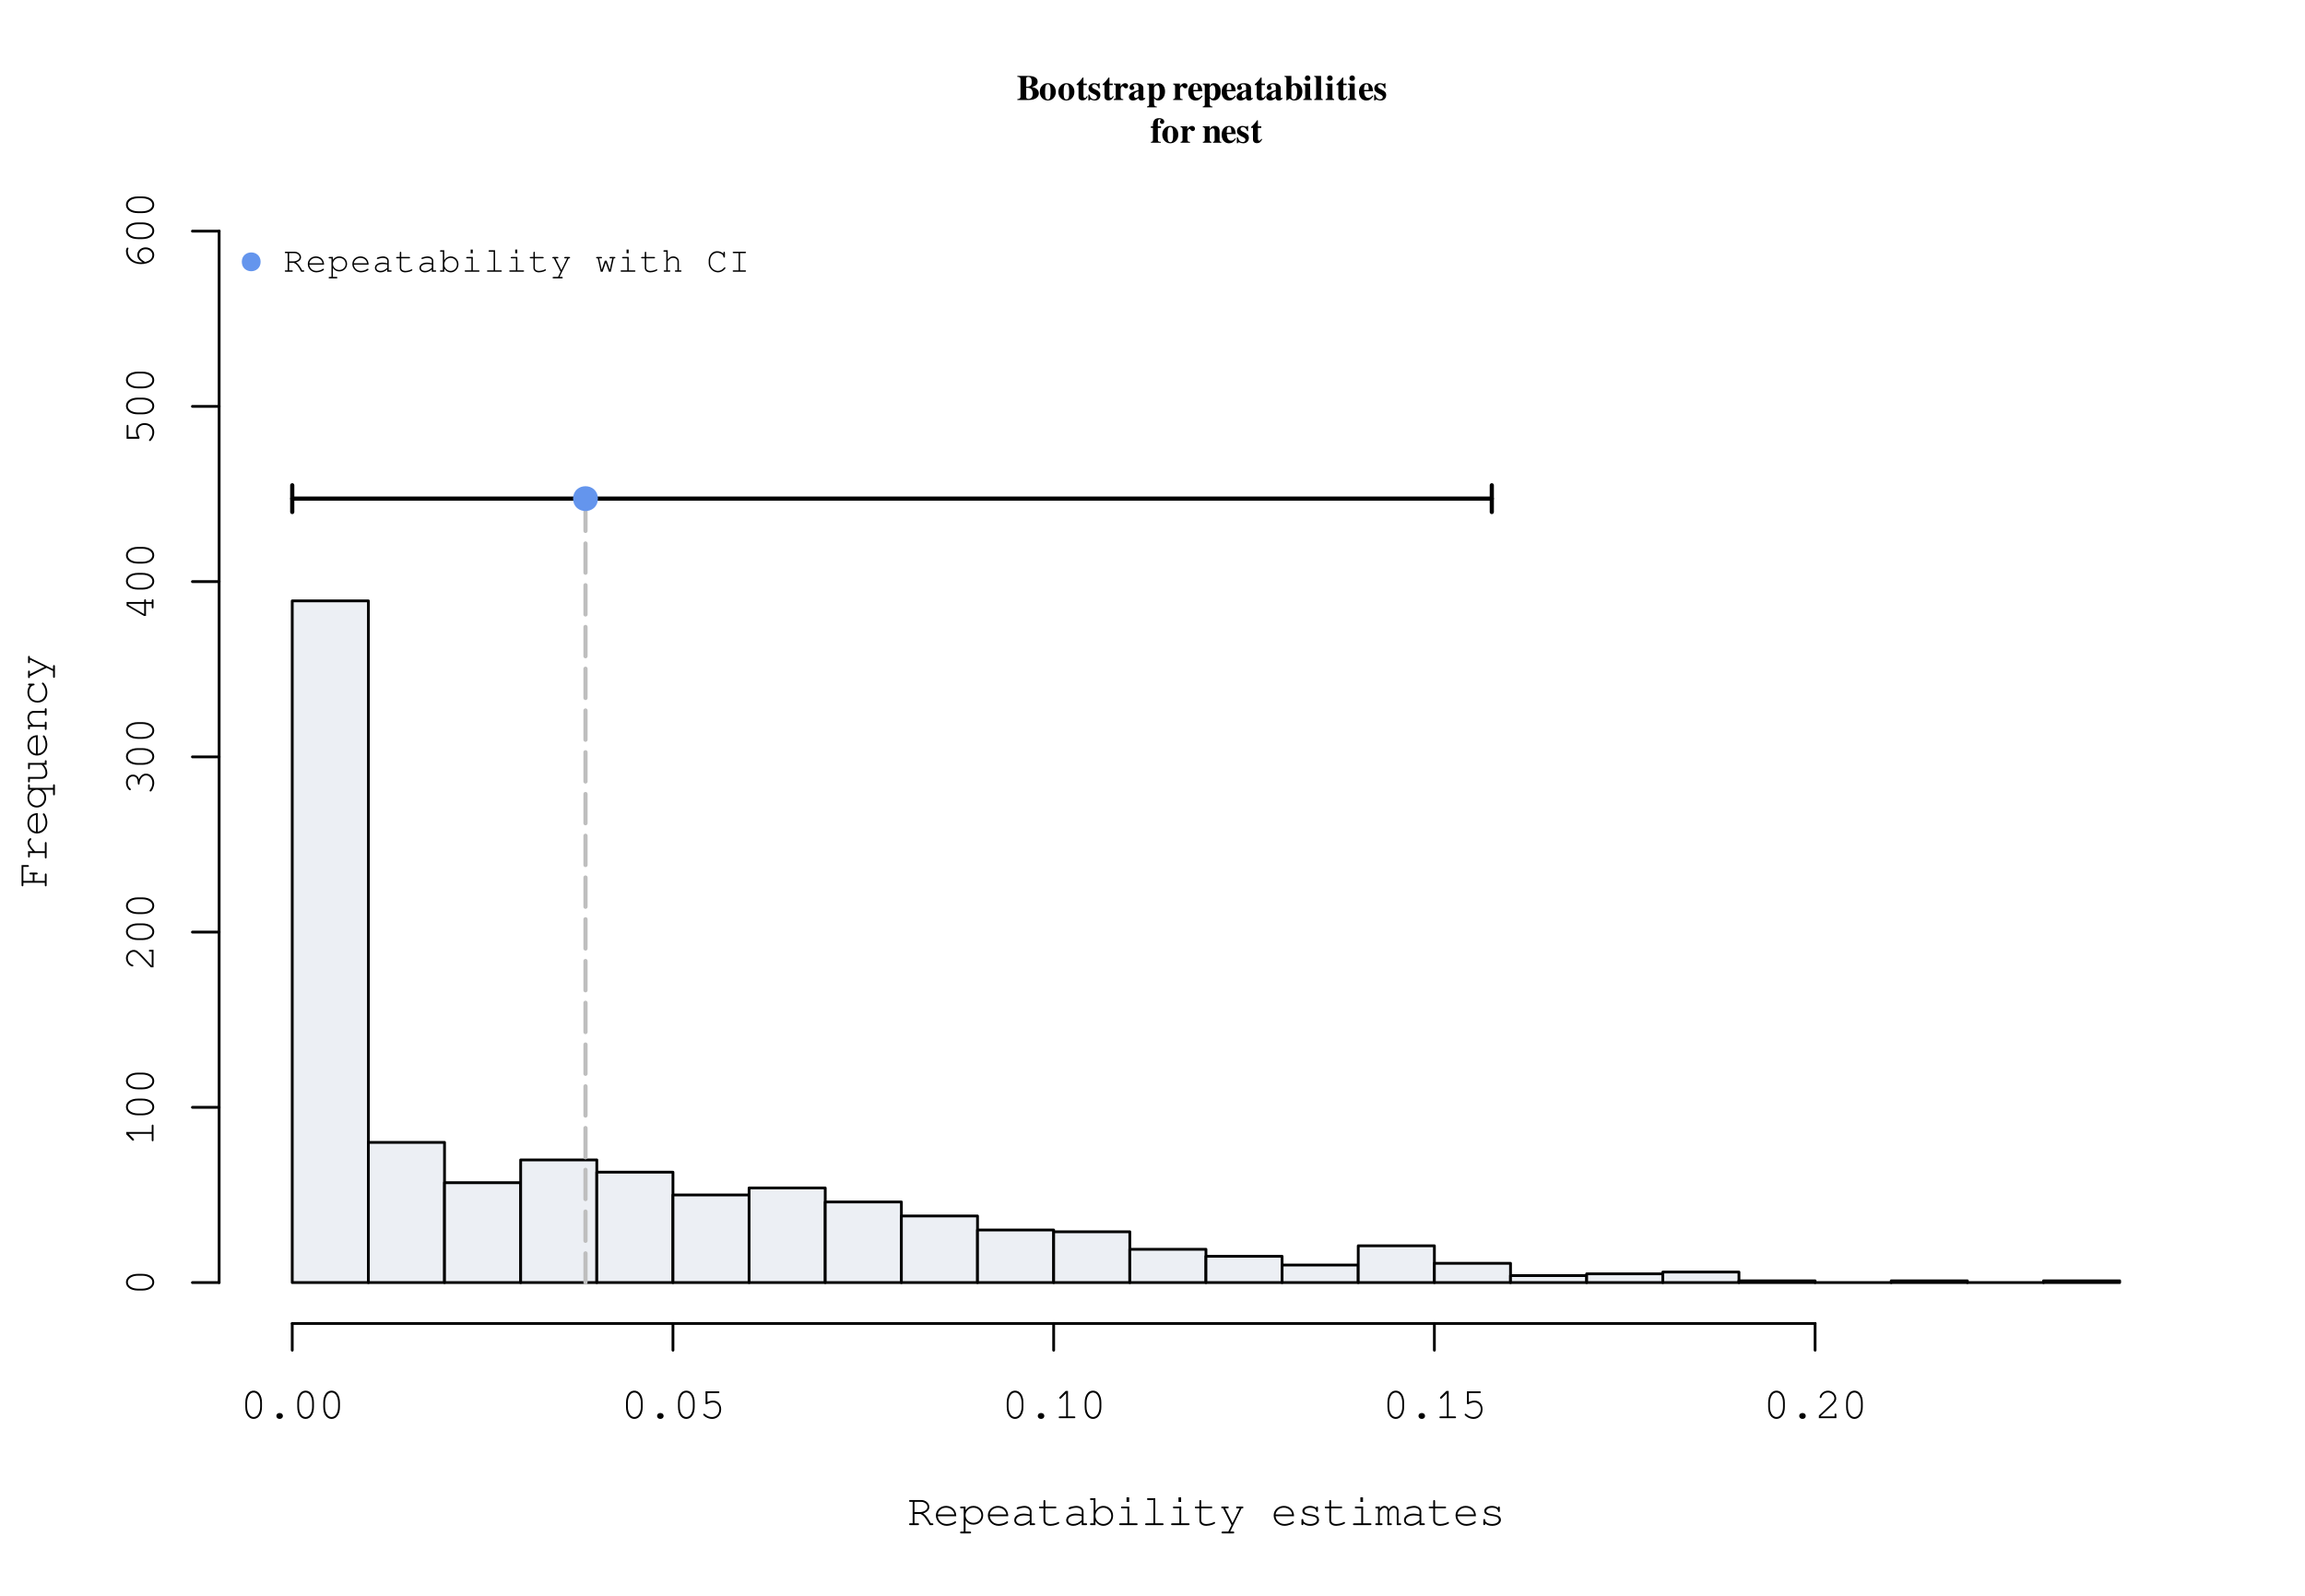 <?xml version="1.0" encoding="UTF-8"?>
<svg xmlns="http://www.w3.org/2000/svg" xmlns:xlink="http://www.w3.org/1999/xlink" width="621pt" height="430pt" viewBox="0 0 621 430" version="1.1">
<defs>
<g>
<symbol overflow="visible" id="glyph0-0">
<path style="stroke:none;" d="M 1.922 -5.875 C 1.922 -6.109 2.172 -6.266 2.516 -6.266 C 3.016 -6.266 3.312 -5.797 3.312 -5.016 C 3.312 -3.812 2.594 -3.469 2.594 -2.656 C 2.594 -2.547 2.594 -2.5 2.625 -2.219 L 2.906 -2.219 C 2.906 -2.922 2.984 -3.047 3.594 -3.422 C 4.469 -3.969 4.75 -4.359 4.75 -5.016 C 4.75 -5.984 3.984 -6.609 2.828 -6.609 C 1.781 -6.609 1.031 -6.031 1.031 -5.234 C 1.031 -4.812 1.312 -4.5 1.672 -4.5 C 2.047 -4.5 2.281 -4.75 2.281 -5.109 C 2.281 -5.562 1.922 -5.609 1.922 -5.875 Z M 2.766 -1.5 C 2.328 -1.5 1.953 -1.125 1.953 -0.688 C 1.953 -0.234 2.312 0.125 2.766 0.125 C 3.219 0.125 3.578 -0.234 3.578 -0.688 C 3.578 -1.125 3.219 -1.5 2.766 -1.5 Z M 5.531 -7.422 L 0.219 -7.422 L 0.219 0.781 L 5.531 0.781 Z M 4.906 -6.984 L 4.906 0.438 L 0.859 0.438 L 0.859 -6.984 Z M 4.906 -6.984 "/>
</symbol>
<symbol overflow="visible" id="glyph0-1">
<path style="stroke:none;" d="M 4.125 -3.5 C 5.234 -3.828 5.656 -4.219 5.656 -4.953 C 5.656 -5.938 4.766 -6.484 3.156 -6.484 L 0.188 -6.484 L 0.188 -6.25 C 0.859 -6.203 1.031 -6.047 1.031 -5.562 L 1.031 -0.922 C 1.031 -0.438 0.891 -0.312 0.188 -0.234 L 0.188 0 L 3.281 0 C 4.906 0 5.984 -0.719 5.984 -1.797 C 5.984 -3.078 4.625 -3.391 4.125 -3.5 Z M 2.578 -3.297 L 2.859 -3.297 C 3.844 -3.297 4.328 -2.766 4.328 -1.719 C 4.328 -0.781 3.938 -0.312 3.156 -0.312 C 2.734 -0.312 2.578 -0.469 2.578 -0.891 Z M 2.578 -5.734 C 2.578 -6.078 2.719 -6.203 3.094 -6.203 C 3.766 -6.203 4.062 -5.781 4.062 -4.891 C 4.062 -3.875 3.75 -3.609 2.578 -3.578 Z M 2.578 -5.734 "/>
</symbol>
<symbol overflow="visible" id="glyph0-2">
<path style="stroke:none;" d="M 2.406 -4.531 C 1.188 -4.531 0.234 -3.531 0.234 -2.219 C 0.234 -0.859 1.156 0.141 2.406 0.141 C 3.641 0.141 4.562 -0.859 4.562 -2.203 C 4.562 -3.547 3.641 -4.531 2.406 -4.531 Z M 2.422 -4.234 C 2.969 -4.234 3.156 -3.719 3.156 -2.141 C 3.156 -0.656 2.969 -0.156 2.406 -0.156 C 1.844 -0.156 1.656 -0.656 1.656 -2.047 C 1.656 -3.734 1.828 -4.234 2.422 -4.234 Z M 2.422 -4.234 "/>
</symbol>
<symbol overflow="visible" id="glyph0-3">
<path style="stroke:none;" d="M 2.906 -4.422 L 2 -4.422 L 2 -6.047 L 1.766 -6.047 C 1.188 -5.219 0.797 -4.781 0.172 -4.266 L 0.172 -4 L 0.672 -4 L 0.672 -0.891 C 0.672 -0.266 1.078 0.109 1.75 0.109 C 2.391 0.109 2.766 -0.172 3.172 -0.953 L 2.922 -1.062 C 2.734 -0.703 2.578 -0.562 2.375 -0.562 C 2.109 -0.562 2 -0.734 2 -1.109 L 2 -4 L 2.906 -4 Z M 2.906 -4.422 "/>
</symbol>
<symbol overflow="visible" id="glyph0-4">
<path style="stroke:none;" d="M 1.859 -4.531 C 0.984 -4.531 0.359 -3.938 0.359 -3.141 C 0.359 -1.656 2.641 -1.719 2.641 -0.812 C 2.641 -0.438 2.344 -0.188 1.922 -0.188 C 1.25 -0.188 0.812 -0.625 0.609 -1.453 L 0.328 -1.453 L 0.328 0.125 L 0.578 0.125 C 0.688 -0.078 0.734 -0.141 0.828 -0.141 C 1.062 -0.141 1.406 0.141 2.078 0.141 C 2.953 0.141 3.562 -0.453 3.562 -1.328 C 3.562 -2.922 1.312 -2.703 1.312 -3.672 C 1.312 -3.984 1.578 -4.219 1.953 -4.219 C 2.422 -4.219 2.844 -3.906 3.125 -3.125 L 3.359 -3.125 L 3.359 -4.516 L 3.141 -4.516 C 3.094 -4.375 3.031 -4.328 2.922 -4.328 C 2.703 -4.328 2.344 -4.531 1.859 -4.531 Z M 1.859 -4.531 "/>
</symbol>
<symbol overflow="visible" id="glyph0-5">
<path style="stroke:none;" d="M 3.438 -3.141 C 3.797 -3.141 4.047 -3.422 4.047 -3.797 C 4.047 -4.219 3.719 -4.531 3.266 -4.531 C 2.797 -4.531 2.422 -4.281 1.969 -3.641 L 1.969 -4.422 L 0.172 -4.422 L 0.172 -4.188 C 0.578 -4.141 0.688 -4.016 0.688 -3.625 L 0.688 -0.812 C 0.688 -0.406 0.594 -0.312 0.172 -0.234 L 0.172 0 L 2.719 0 L 2.719 -0.234 C 2.125 -0.266 2.016 -0.391 2.016 -0.984 L 2.016 -2.797 C 2.016 -3.297 2.281 -3.719 2.594 -3.719 C 2.797 -3.719 2.938 -3.141 3.438 -3.141 Z M 3.438 -3.141 "/>
</symbol>
<symbol overflow="visible" id="glyph0-6">
<path style="stroke:none;" d="M 1.406 -3.875 C 1.406 -4.078 1.672 -4.234 2.016 -4.234 C 2.578 -4.234 2.828 -3.969 2.828 -3.391 L 2.828 -2.688 C 1.703 -2.344 0.234 -1.969 0.234 -0.875 C 0.234 -0.297 0.688 0.141 1.312 0.141 C 1.859 0.141 2.297 -0.062 2.828 -0.531 C 2.922 -0.047 3.141 0.141 3.609 0.141 C 4.016 0.141 4.312 -0.016 4.688 -0.406 L 4.531 -0.609 L 4.438 -0.516 C 4.406 -0.484 4.391 -0.484 4.344 -0.484 C 4.203 -0.484 4.141 -0.562 4.141 -0.719 L 4.141 -3.219 C 4.141 -4.031 3.406 -4.531 2.234 -4.531 C 1.156 -4.531 0.422 -4.047 0.422 -3.328 C 0.422 -2.938 0.656 -2.703 1.047 -2.703 C 1.422 -2.703 1.703 -2.922 1.703 -3.25 C 1.703 -3.547 1.406 -3.734 1.406 -3.875 Z M 2.812 -0.953 C 2.547 -0.656 2.359 -0.547 2.125 -0.547 C 1.844 -0.547 1.641 -0.812 1.641 -1.188 C 1.641 -1.75 2.047 -2.156 2.812 -2.344 Z M 2.812 -0.953 "/>
</symbol>
<symbol overflow="visible" id="glyph0-7">
<path style="stroke:none;" d="M 2 -4.422 L 0.156 -4.422 L 0.156 -4.188 C 0.578 -4.125 0.688 -4.031 0.688 -3.625 L 0.688 1.188 C 0.688 1.578 0.609 1.656 0.141 1.734 L 0.141 1.969 L 2.766 1.969 L 2.766 1.766 C 2.172 1.734 2.016 1.547 2.016 0.906 L 2.016 -0.453 C 2.469 0 2.719 0.125 3.141 0.125 C 4.219 0.125 4.984 -0.875 4.984 -2.297 C 4.984 -3.625 4.266 -4.531 3.203 -4.531 C 2.641 -4.531 2.297 -4.312 2 -3.766 Z M 2.844 -3.984 C 3.344 -3.984 3.562 -3.422 3.562 -2.156 C 3.562 -0.969 3.297 -0.406 2.75 -0.406 C 2.438 -0.406 2.156 -0.625 2.016 -0.984 L 2.016 -3.312 C 2.016 -3.453 2.375 -3.984 2.844 -3.984 Z M 2.844 -3.984 "/>
</symbol>
<symbol overflow="visible" id="glyph0-8">
<path style="stroke:none;" d=""/>
</symbol>
<symbol overflow="visible" id="glyph0-9">
<path style="stroke:none;" d="M 1.625 -2.344 L 4.031 -2.344 C 3.969 -3.297 3.688 -4.531 2.25 -4.531 C 1.047 -4.531 0.234 -3.594 0.234 -2.188 C 0.234 -0.781 1.031 0.141 2.219 0.141 C 3 0.141 3.469 -0.172 4.094 -1.062 L 3.859 -1.203 C 3.469 -0.734 3.172 -0.562 2.766 -0.562 C 1.797 -0.562 1.656 -1.641 1.625 -2.344 Z M 2.859 -2.844 L 2.859 -2.703 L 1.578 -2.703 C 1.609 -3.859 1.781 -4.234 2.25 -4.234 C 2.797 -4.234 2.828 -3.672 2.859 -2.844 Z M 2.859 -2.844 "/>
</symbol>
<symbol overflow="visible" id="glyph0-10">
<path style="stroke:none;" d="M 2.016 -6.484 L 0.172 -6.484 L 0.172 -6.25 C 0.609 -6.172 0.688 -6.078 0.688 -5.703 L 0.688 0.125 L 0.797 0.125 L 1.547 -0.406 C 2 -0.016 2.344 0.141 2.828 0.141 C 4.094 0.141 4.984 -0.859 4.984 -2.297 C 4.984 -3.609 4.25 -4.531 3.188 -4.531 C 2.719 -4.531 2.375 -4.375 2.016 -4 Z M 2.016 -3.453 C 2.172 -3.859 2.375 -4.016 2.688 -4.016 C 3.281 -4.016 3.578 -3.375 3.578 -2.125 C 3.578 -0.797 3.297 -0.172 2.672 -0.172 C 2.281 -0.172 2.016 -0.469 2.016 -0.938 Z M 2.016 -3.453 "/>
</symbol>
<symbol overflow="visible" id="glyph0-11">
<path style="stroke:none;" d="M 2.078 -4.422 L 0.234 -4.422 L 0.234 -4.188 C 0.656 -4.109 0.734 -4.016 0.734 -3.625 L 0.734 -0.812 C 0.734 -0.406 0.672 -0.328 0.234 -0.234 L 0.234 0 L 2.547 0 L 2.547 -0.234 C 2.203 -0.281 2.078 -0.406 2.078 -0.781 Z M 1.406 -6.625 C 0.984 -6.625 0.656 -6.297 0.656 -5.891 C 0.656 -5.453 0.969 -5.141 1.391 -5.141 C 1.812 -5.141 2.141 -5.453 2.141 -5.875 C 2.141 -6.297 1.812 -6.625 1.406 -6.625 Z M 1.406 -6.625 "/>
</symbol>
<symbol overflow="visible" id="glyph0-12">
<path style="stroke:none;" d="M 2.016 -6.484 L 0.172 -6.484 L 0.172 -6.25 C 0.516 -6.219 0.688 -6.047 0.688 -5.703 L 0.688 -0.812 C 0.688 -0.453 0.5 -0.266 0.172 -0.234 L 0.172 0 L 2.484 0 L 2.484 -0.234 C 2.172 -0.234 2.016 -0.422 2.016 -0.812 Z M 2.016 -6.484 "/>
</symbol>
<symbol overflow="visible" id="glyph0-13">
<path style="stroke:none;" d="M 2.594 -5.609 C 2.594 -5.312 2.844 -5.078 3.172 -5.078 C 3.531 -5.078 3.766 -5.312 3.766 -5.672 C 3.766 -6.234 3.203 -6.625 2.391 -6.625 C 0.938 -6.625 0.719 -5.703 0.719 -4.422 L 0.172 -4.422 L 0.172 -4 L 0.719 -4 L 0.719 -0.812 C 0.719 -0.391 0.609 -0.281 0.172 -0.234 L 0.172 0 L 2.844 0 L 2.844 -0.234 C 2.172 -0.25 2.047 -0.359 2.047 -0.984 L 2.047 -4 L 2.891 -4 L 2.891 -4.422 L 2.047 -4.422 L 2.047 -5.594 C 2.047 -6.125 2.203 -6.328 2.531 -6.328 C 2.703 -6.328 2.812 -6.266 2.812 -6.156 C 2.812 -6.031 2.594 -5.828 2.594 -5.609 Z M 2.594 -5.609 "/>
</symbol>
<symbol overflow="visible" id="glyph0-14">
<path style="stroke:none;" d="M 2.844 -3.891 C 3.172 -3.891 3.344 -3.641 3.344 -3.094 L 3.344 -0.781 C 3.344 -0.422 3.219 -0.266 2.891 -0.234 L 2.891 0 L 5.141 0 L 5.141 -0.234 C 4.766 -0.266 4.672 -0.375 4.672 -0.781 L 4.672 -3.188 C 4.672 -4.016 4.156 -4.531 3.375 -4.531 C 2.797 -4.531 2.359 -4.266 2 -3.703 L 2 -4.422 L 0.172 -4.422 L 0.172 -4.188 C 0.594 -4.125 0.688 -4.031 0.688 -3.625 L 0.688 -0.812 C 0.688 -0.406 0.609 -0.312 0.172 -0.234 L 0.172 0 L 2.484 0 L 2.484 -0.234 C 2.125 -0.281 2.016 -0.422 2.016 -0.781 L 2.016 -3.344 C 2.016 -3.438 2.438 -3.891 2.844 -3.891 Z M 2.844 -3.891 "/>
</symbol>
<symbol overflow="visible" id="glyph1-0">
<path style="stroke:none;" d="M 1.609 -6.344 L 1.609 -5.531 C 1.609 -5.312 1.688 -5.203 1.859 -5.203 C 2.016 -5.203 2.094 -5.312 2.094 -5.531 L 2.094 -6.031 C 2.719 -6.344 3.109 -6.438 3.641 -6.438 C 4.641 -6.438 5.359 -5.875 5.359 -5.078 C 5.359 -4.391 4.766 -3.875 3.375 -3.281 L 3.375 -2.469 C 3.375 -2.25 3.453 -2.141 3.625 -2.141 C 3.781 -2.141 3.859 -2.25 3.859 -2.469 L 3.859 -2.969 C 5.359 -3.672 5.844 -4.188 5.844 -5.078 C 5.844 -6.188 4.984 -6.922 3.703 -6.922 C 2.641 -6.922 2.125 -6.516 1.609 -6.344 Z M 3.438 -1.016 C 3.031 -1.016 2.766 -0.781 2.766 -0.422 C 2.766 -0.062 3.031 0.188 3.438 0.188 L 3.766 0.188 C 4.172 0.188 4.453 -0.078 4.453 -0.422 C 4.453 -0.781 4.172 -1.016 3.766 -1.016 Z M 0.484 0.953 L 6.719 0.953 L 6.719 -7.719 L 0.484 -7.719 Z M 0.875 0.562 L 0.875 -7.312 L 6.328 -7.312 L 6.328 0.562 Z M 0.875 0.562 "/>
</symbol>
<symbol overflow="visible" id="glyph1-1">
<path style="stroke:none;" d="M 1.984 -3.016 L 3.562 -3.016 C 4.469 -2.594 5 -1.938 6.062 0 L 6.75 0 C 6.953 0 7.062 -0.078 7.062 -0.25 C 7.062 -0.406 6.953 -0.484 6.75 -0.484 L 6.375 -0.484 C 5.406 -2.188 5.062 -2.625 4.312 -3.141 C 5.422 -3.531 5.969 -4.109 5.969 -4.891 C 5.969 -5.891 4.984 -6.75 3.812 -6.75 L 0.844 -6.75 C 0.625 -6.75 0.516 -6.672 0.516 -6.516 C 0.516 -6.344 0.625 -6.266 0.844 -6.266 L 1.484 -6.266 L 1.484 -0.484 L 0.844 -0.484 C 0.625 -0.484 0.516 -0.406 0.516 -0.25 C 0.516 -0.078 0.625 0 0.844 0 L 2.875 0 C 3.094 0 3.203 -0.078 3.203 -0.25 C 3.203 -0.406 3.094 -0.484 2.875 -0.484 L 1.984 -0.484 Z M 1.984 -3.5 L 1.984 -6.266 L 3.812 -6.266 C 4.688 -6.266 5.484 -5.609 5.484 -4.891 C 5.484 -4.125 4.531 -3.5 3.344 -3.5 Z M 1.984 -3.5 "/>
</symbol>
<symbol overflow="visible" id="glyph1-2">
<path style="stroke:none;" d="M 6.234 -2.391 C 6.234 -4.078 5.094 -5.172 3.484 -5.172 C 1.953 -5.172 0.75 -4.062 0.75 -2.609 C 0.75 -1.047 2.047 0.188 3.656 0.188 C 4.75 0.188 6.188 -0.375 6.188 -0.797 C 6.188 -0.922 6.078 -1.031 5.969 -1.031 C 5.906 -1.031 5.859 -1.016 5.766 -0.953 C 5.297 -0.562 4.422 -0.297 3.672 -0.297 C 2.375 -0.297 1.422 -1.125 1.25 -2.391 Z M 1.25 -2.875 C 1.469 -3.984 2.328 -4.688 3.484 -4.688 C 4.656 -4.688 5.547 -3.969 5.734 -2.875 Z M 1.25 -2.875 "/>
</symbol>
<symbol overflow="visible" id="glyph1-3">
<path style="stroke:none;" d="M 1.734 -5 L 0.594 -5 C 0.375 -5 0.266 -4.922 0.266 -4.766 C 0.266 -4.594 0.375 -4.516 0.594 -4.516 L 1.234 -4.516 L 1.234 1.734 L 0.594 1.734 C 0.375 1.734 0.266 1.828 0.266 1.984 C 0.266 2.141 0.375 2.234 0.594 2.234 L 2.906 2.234 C 3.125 2.234 3.234 2.141 3.234 1.984 C 3.234 1.828 3.125 1.734 2.906 1.734 L 1.734 1.734 L 1.734 -1.266 C 2.281 -0.484 2.953 -0.125 3.875 -0.125 C 5.359 -0.125 6.484 -1.219 6.484 -2.656 C 6.484 -4.078 5.359 -5.172 3.875 -5.172 C 2.969 -5.172 2.359 -4.844 1.734 -4.016 Z M 3.859 -4.688 C 5.078 -4.688 6 -3.797 6 -2.625 C 6 -1.516 5.047 -0.609 3.859 -0.609 C 2.672 -0.609 1.734 -1.516 1.734 -2.656 C 1.734 -3.781 2.672 -4.688 3.859 -4.688 Z M 3.859 -4.688 "/>
</symbol>
<symbol overflow="visible" id="glyph1-4">
<path style="stroke:none;" d="M 1.5 -4.531 C 1.5 -4.406 1.609 -4.297 1.734 -4.297 C 2.078 -4.297 2.594 -4.688 3.547 -4.688 C 4.422 -4.688 5.031 -4.281 5.031 -3.703 L 5.031 -2.844 C 4.312 -3.031 3.953 -3.094 3.391 -3.094 C 1.891 -3.094 0.859 -2.391 0.859 -1.344 C 0.859 -0.438 1.625 0.188 2.734 0.188 C 3.578 0.188 4.297 -0.125 5.031 -0.797 L 5.031 0 L 6.172 0 C 6.391 0 6.484 -0.078 6.484 -0.25 C 6.484 -0.406 6.391 -0.484 6.172 -0.484 L 5.516 -0.484 L 5.516 -3.703 C 5.516 -4.547 4.703 -5.172 3.594 -5.172 C 3.188 -5.172 1.5 -4.938 1.5 -4.531 Z M 5.031 -1.344 C 4.219 -0.594 3.578 -0.297 2.719 -0.297 C 1.891 -0.297 1.359 -0.703 1.359 -1.328 C 1.359 -2.094 2.219 -2.609 3.484 -2.609 C 4.016 -2.609 4.594 -2.531 5.031 -2.422 Z M 5.031 -1.344 "/>
</symbol>
<symbol overflow="visible" id="glyph1-5">
<path style="stroke:none;" d="M 2.234 -5 L 2.234 -6.438 C 2.234 -6.656 2.156 -6.75 1.984 -6.75 C 1.828 -6.75 1.734 -6.641 1.734 -6.438 L 1.734 -5 L 0.859 -5 C 0.625 -5 0.516 -4.922 0.516 -4.766 C 0.516 -4.594 0.625 -4.516 0.859 -4.516 L 1.734 -4.516 L 1.734 -1.281 C 1.734 -0.391 2.469 0.188 3.594 0.188 C 4.625 0.188 5.984 -0.266 5.984 -0.609 C 5.984 -0.734 5.875 -0.859 5.766 -0.859 C 5.703 -0.859 5.656 -0.844 5.562 -0.781 C 5.094 -0.5 4.25 -0.297 3.578 -0.297 C 2.75 -0.297 2.234 -0.703 2.234 -1.312 L 2.234 -4.516 L 4.875 -4.516 C 5.094 -4.516 5.203 -4.594 5.203 -4.766 C 5.203 -4.922 5.094 -5 4.875 -5 Z M 2.234 -5 "/>
</symbol>
<symbol overflow="visible" id="glyph1-6">
<path style="stroke:none;" d="M 1.734 -7.25 L 0.594 -7.25 C 0.375 -7.25 0.266 -7.156 0.266 -7.016 C 0.266 -6.844 0.375 -6.75 0.594 -6.75 L 1.234 -6.75 L 1.234 -0.484 L 0.594 -0.484 C 0.375 -0.484 0.266 -0.406 0.266 -0.25 C 0.266 -0.078 0.375 0 0.594 0 L 1.734 0 L 1.734 -1.062 C 2.297 -0.219 3.016 0.188 3.891 0.188 C 5.328 0.188 6.484 -1.016 6.484 -2.516 C 6.484 -4.016 5.359 -5.172 3.891 -5.172 C 3 -5.172 2.328 -4.781 1.734 -3.938 Z M 3.859 -4.688 C 5.062 -4.688 6 -3.703 6 -2.453 C 6 -1.281 5.031 -0.297 3.859 -0.297 C 2.672 -0.297 1.734 -1.281 1.734 -2.5 C 1.734 -3.703 2.672 -4.688 3.859 -4.688 Z M 3.859 -4.688 "/>
</symbol>
<symbol overflow="visible" id="glyph1-7">
<path style="stroke:none;" d="M 3.844 -5 L 1.938 -5 C 1.719 -5 1.609 -4.922 1.609 -4.766 C 1.609 -4.594 1.719 -4.516 1.938 -4.516 L 3.344 -4.516 L 3.344 -0.484 L 1.422 -0.484 C 1.219 -0.484 1.109 -0.406 1.109 -0.25 C 1.109 -0.078 1.219 0 1.422 0 L 5.766 0 C 5.969 0 6.094 -0.078 6.094 -0.25 C 6.094 -0.406 5.984 -0.484 5.766 -0.484 L 3.844 -0.484 Z M 3.812 -7.484 L 3.109 -7.484 L 3.109 -6.234 L 3.812 -6.234 Z M 3.812 -7.484 "/>
</symbol>
<symbol overflow="visible" id="glyph1-8">
<path style="stroke:none;" d="M 3.844 -7.25 L 1.938 -7.25 C 1.734 -7.25 1.625 -7.156 1.625 -7.016 C 1.625 -6.844 1.734 -6.75 1.938 -6.75 L 3.344 -6.75 L 3.344 -0.484 L 1.422 -0.484 C 1.219 -0.484 1.109 -0.406 1.109 -0.25 C 1.109 -0.078 1.219 0 1.422 0 L 5.766 0 C 5.969 0 6.094 -0.078 6.094 -0.25 C 6.094 -0.406 5.984 -0.484 5.766 -0.484 L 3.844 -0.484 Z M 3.844 -7.25 "/>
</symbol>
<symbol overflow="visible" id="glyph1-9">
<path style="stroke:none;" d="M 3.391 0 L 2.531 1.734 L 1.016 1.734 C 0.797 1.734 0.688 1.828 0.688 1.984 C 0.688 2.141 0.797 2.234 1.016 2.234 L 3.797 2.234 C 4.016 2.234 4.125 2.141 4.125 1.984 C 4.125 1.828 4.016 1.734 3.797 1.734 L 3.031 1.734 L 6.094 -4.516 L 6.266 -4.516 C 6.484 -4.516 6.594 -4.594 6.594 -4.766 C 6.594 -4.922 6.484 -5 6.266 -5 L 4.938 -5 C 4.734 -5 4.625 -4.922 4.625 -4.766 C 4.625 -4.594 4.734 -4.516 4.938 -4.516 L 5.594 -4.516 L 3.656 -0.547 L 1.688 -4.516 L 2.312 -4.516 C 2.531 -4.516 2.641 -4.594 2.641 -4.766 C 2.641 -4.922 2.531 -5 2.312 -5 L 0.938 -5 C 0.719 -5 0.609 -4.922 0.609 -4.766 C 0.609 -4.594 0.719 -4.516 0.938 -4.516 L 1.125 -4.516 Z M 3.391 0 "/>
</symbol>
<symbol overflow="visible" id="glyph1-10">
<path style="stroke:none;" d=""/>
</symbol>
<symbol overflow="visible" id="glyph1-11">
<path style="stroke:none;" d="M 5.422 -1.406 C 5.422 -0.766 4.625 -0.297 3.578 -0.297 C 2.562 -0.297 1.734 -0.75 1.734 -1.297 L 1.734 -1.375 C 1.734 -1.531 1.625 -1.641 1.484 -1.641 C 1.312 -1.641 1.234 -1.531 1.234 -1.312 L 1.234 -0.328 C 1.234 -0.109 1.312 0 1.484 0 C 1.641 0 1.734 -0.109 1.734 -0.328 L 1.734 -0.453 C 2.234 -0.016 2.828 0.188 3.609 0.188 C 4.969 0.188 5.969 -0.484 5.969 -1.391 C 5.969 -3.484 2.031 -2.453 2.031 -3.781 C 2.031 -4.297 2.703 -4.688 3.594 -4.688 C 4.5 -4.688 5.125 -4.328 5.188 -3.797 C 5.203 -3.594 5.297 -3.516 5.438 -3.516 C 5.594 -3.516 5.672 -3.625 5.672 -3.844 L 5.672 -4.672 C 5.672 -4.891 5.594 -5 5.438 -5 C 5.281 -5 5.188 -4.875 5.188 -4.672 L 5.188 -4.625 C 4.766 -4.984 4.219 -5.172 3.547 -5.172 C 2.359 -5.172 1.484 -4.594 1.484 -3.812 C 1.484 -1.891 5.422 -3.031 5.422 -1.406 Z M 5.422 -1.406 "/>
</symbol>
<symbol overflow="visible" id="glyph1-12">
<path style="stroke:none;" d="M 1.344 -5 L 0.453 -5 C 0.234 -5 0.125 -4.922 0.125 -4.766 C 0.125 -4.594 0.234 -4.516 0.453 -4.516 L 0.859 -4.516 L 0.859 -0.484 L 0.453 -0.484 C 0.234 -0.484 0.125 -0.406 0.125 -0.25 C 0.125 -0.078 0.234 0 0.438 0 L 1.75 0 C 1.953 0 2.078 -0.078 2.078 -0.25 C 2.078 -0.406 1.969 -0.484 1.75 -0.484 L 1.344 -0.484 L 1.344 -3.703 C 1.797 -4.375 2.188 -4.688 2.609 -4.688 C 3.016 -4.688 3.391 -4.266 3.391 -3.797 L 3.391 0 L 4.266 0 C 4.484 0 4.594 -0.078 4.594 -0.25 C 4.594 -0.406 4.484 -0.484 4.266 -0.484 L 3.859 -0.484 L 3.859 -3.703 C 4.312 -4.391 4.688 -4.688 5.109 -4.688 C 5.531 -4.688 5.906 -4.281 5.906 -3.828 L 5.906 0 L 6.797 0 C 7.016 0 7.109 -0.078 7.109 -0.25 C 7.109 -0.406 7.016 -0.484 6.797 -0.484 L 6.391 -0.484 L 6.391 -3.875 C 6.391 -4.578 5.812 -5.172 5.125 -5.172 C 4.625 -5.172 4.234 -4.922 3.766 -4.312 C 3.5 -4.891 3.125 -5.172 2.609 -5.172 C 2.094 -5.172 1.75 -4.953 1.344 -4.375 Z M 1.344 -5 "/>
</symbol>
<symbol overflow="visible" id="glyph1-13">
<path style="stroke:none;" d="M 5.844 -4.219 C 5.844 -6.125 4.938 -7.422 3.594 -7.422 C 2.266 -7.422 1.359 -6.125 1.359 -4.219 L 1.359 -3.016 C 1.359 -1.109 2.266 0.188 3.594 0.188 C 4.938 0.188 5.844 -1.109 5.844 -3.016 Z M 3.594 -6.922 C 4.672 -6.922 5.359 -5.688 5.359 -4.156 L 5.359 -3.078 C 5.359 -1.688 4.75 -0.312 3.594 -0.312 C 2.531 -0.312 1.844 -1.547 1.844 -3.078 L 1.844 -4.156 C 1.844 -5.547 2.453 -6.922 3.594 -6.922 Z M 3.594 -6.922 "/>
</symbol>
<symbol overflow="visible" id="glyph1-14">
<path style="stroke:none;" d="M 3.547 -1.391 C 3.078 -1.391 2.719 -1.062 2.719 -0.609 C 2.719 -0.172 3.078 0.188 3.547 0.188 L 3.656 0.188 C 4.125 0.188 4.484 -0.156 4.484 -0.609 C 4.484 -1.062 4.125 -1.391 3.656 -1.391 Z M 3.547 -1.391 "/>
</symbol>
<symbol overflow="visible" id="glyph1-15">
<path style="stroke:none;" d="M 3.797 -4.25 C 4.797 -4.25 5.5 -3.5 5.5 -2.438 C 5.5 -1.172 4.688 -0.312 3.516 -0.312 C 2.141 -0.312 1.656 -1.219 1.391 -1.219 C 1.266 -1.219 1.156 -1.109 1.156 -0.984 C 1.156 -0.734 2.219 0.188 3.547 0.188 C 4.969 0.188 5.984 -0.906 5.984 -2.406 C 5.984 -3.75 5.094 -4.734 3.859 -4.734 C 3.344 -4.734 2.891 -4.625 2.281 -4.375 L 2.281 -6.75 L 5.172 -6.75 C 5.406 -6.75 5.516 -6.844 5.516 -7.016 C 5.516 -7.156 5.406 -7.25 5.172 -7.25 L 1.781 -7.25 L 1.781 -4.016 C 1.781 -3.859 1.891 -3.75 2.016 -3.75 C 2.328 -3.75 2.719 -4.25 3.797 -4.25 Z M 3.797 -4.25 "/>
</symbol>
<symbol overflow="visible" id="glyph1-16">
<path style="stroke:none;" d="M 3.859 -7.344 L 3.234 -7.344 L 1.656 -5.766 C 1.562 -5.656 1.531 -5.594 1.531 -5.516 C 1.531 -5.359 1.625 -5.25 1.75 -5.25 C 1.844 -5.25 1.938 -5.281 2 -5.344 L 3.359 -6.703 L 3.359 -0.484 L 1.688 -0.484 C 1.469 -0.484 1.359 -0.406 1.359 -0.25 C 1.359 -0.078 1.469 0 1.688 0 L 5.516 0 C 5.734 0 5.844 -0.078 5.844 -0.25 C 5.844 -0.406 5.734 -0.484 5.516 -0.484 L 3.859 -0.484 Z M 3.859 -7.344 "/>
</symbol>
<symbol overflow="visible" id="glyph1-17">
<path style="stroke:none;" d="M 1.25 -5.641 C 1.25 -5.531 1.359 -5.422 1.469 -5.422 C 1.609 -5.422 1.688 -5.5 1.734 -5.656 C 1.922 -6.391 2.656 -6.922 3.484 -6.922 C 4.391 -6.922 5.203 -6.188 5.203 -5.359 C 5.203 -4.828 4.969 -4.484 3.844 -3.391 L 1.016 -0.719 L 1.016 0 L 5.734 0 L 5.734 -0.922 C 5.734 -1.141 5.656 -1.25 5.5 -1.25 C 5.328 -1.25 5.25 -1.141 5.25 -0.922 L 5.25 -0.484 L 1.469 -0.484 L 1.469 -0.531 L 3.953 -2.844 C 5.453 -4.234 5.688 -4.641 5.688 -5.359 C 5.688 -6.438 4.656 -7.422 3.484 -7.422 C 2.141 -7.422 1.25 -6.25 1.25 -5.641 Z M 1.25 -5.641 "/>
</symbol>
<symbol overflow="visible" id="glyph2-0">
<path style="stroke:none;" d="M -6.344 -1.609 L -5.531 -1.609 C -5.312 -1.609 -5.203 -1.688 -5.203 -1.859 C -5.203 -2.016 -5.312 -2.094 -5.531 -2.094 L -6.031 -2.094 C -6.344 -2.719 -6.438 -3.109 -6.438 -3.641 C -6.438 -4.641 -5.875 -5.359 -5.078 -5.359 C -4.391 -5.359 -3.875 -4.766 -3.281 -3.375 L -2.469 -3.375 C -2.25 -3.375 -2.141 -3.453 -2.141 -3.625 C -2.141 -3.781 -2.25 -3.859 -2.469 -3.859 L -2.969 -3.859 C -3.672 -5.359 -4.188 -5.844 -5.078 -5.844 C -6.188 -5.844 -6.922 -4.984 -6.922 -3.703 C -6.922 -2.641 -6.516 -2.125 -6.344 -1.609 Z M -1.016 -3.438 C -1.016 -3.031 -0.781 -2.766 -0.422 -2.766 C -0.062 -2.766 0.188 -3.031 0.188 -3.438 L 0.188 -3.766 C 0.188 -4.172 -0.078 -4.453 -0.422 -4.453 C -0.781 -4.453 -1.016 -4.172 -1.016 -3.766 Z M 0.953 -0.484 L 0.953 -6.719 L -7.719 -6.719 L -7.719 -0.484 Z M 0.562 -0.875 L -7.312 -0.875 L -7.312 -6.328 L 0.562 -6.328 Z M 0.562 -0.875 "/>
</symbol>
<symbol overflow="visible" id="glyph2-1">
<path style="stroke:none;" d="M -3.266 -1.984 L -3.266 -3.719 L -2.719 -3.719 C -2.516 -3.719 -2.406 -3.797 -2.406 -3.953 C -2.406 -4.125 -2.516 -4.219 -2.719 -4.219 L -4.297 -4.219 C -4.516 -4.219 -4.625 -4.125 -4.625 -3.953 C -4.625 -3.797 -4.516 -3.719 -4.297 -3.719 L -3.75 -3.719 L -3.75 -1.984 L -6.266 -1.984 L -6.266 -5.75 L -5.094 -5.75 C -4.875 -5.75 -4.766 -5.828 -4.766 -5.984 C -4.766 -6.156 -4.875 -6.234 -5.094 -6.234 L -6.75 -6.234 L -6.75 -0.844 C -6.75 -0.625 -6.672 -0.516 -6.516 -0.516 C -6.344 -0.516 -6.266 -0.625 -6.266 -0.844 L -6.266 -1.484 L -0.484 -1.484 L -0.484 -0.844 C -0.484 -0.625 -0.406 -0.516 -0.25 -0.516 C -0.078 -0.516 0 -0.625 0 -0.844 L 0 -3.641 C 0 -3.859 -0.078 -3.969 -0.25 -3.969 C -0.406 -3.969 -0.484 -3.859 -0.484 -3.641 L -0.484 -1.984 Z M -3.266 -1.984 "/>
</symbol>
<symbol overflow="visible" id="glyph2-2">
<path style="stroke:none;" d="M -4.125 -6.234 C -4.125 -6.391 -4.234 -6.484 -4.375 -6.484 C -4.531 -6.484 -5.125 -6.016 -5.125 -5.297 C -5.125 -4.688 -4.781 -4.094 -3.781 -2.969 L -5 -2.969 L -5 -1.578 C -5 -1.375 -4.906 -1.266 -4.766 -1.266 C -4.609 -1.266 -4.516 -1.375 -4.516 -1.578 L -4.516 -2.484 L -0.484 -2.484 L -0.484 -1.328 C -0.484 -1.125 -0.391 -1.016 -0.25 -1.016 C -0.094 -1.016 0 -1.125 0 -1.328 L 0 -5.125 C 0 -5.328 -0.094 -5.453 -0.234 -5.453 C -0.391 -5.453 -0.484 -5.328 -0.484 -5.125 L -0.484 -2.969 L -3.141 -2.969 C -4.359 -4.297 -4.625 -4.719 -4.625 -5.25 C -4.625 -5.766 -4.125 -6.031 -4.125 -6.234 Z M -4.125 -6.234 "/>
</symbol>
<symbol overflow="visible" id="glyph2-3">
<path style="stroke:none;" d="M -2.391 -6.234 C -4.078 -6.234 -5.172 -5.094 -5.172 -3.484 C -5.172 -1.953 -4.062 -0.75 -2.609 -0.75 C -1.047 -0.75 0.188 -2.047 0.188 -3.656 C 0.188 -4.75 -0.375 -6.188 -0.797 -6.188 C -0.922 -6.188 -1.031 -6.078 -1.031 -5.969 C -1.031 -5.906 -1.016 -5.859 -0.953 -5.766 C -0.562 -5.297 -0.297 -4.422 -0.297 -3.672 C -0.297 -2.375 -1.125 -1.422 -2.391 -1.25 Z M -2.875 -1.25 C -3.984 -1.469 -4.688 -2.328 -4.688 -3.484 C -4.688 -4.656 -3.969 -5.547 -2.875 -5.734 Z M -2.875 -1.25 "/>
</symbol>
<symbol overflow="visible" id="glyph2-4">
<path style="stroke:none;" d="M -4.016 -5.531 C -4.812 -4.969 -5.172 -4.312 -5.172 -3.391 C -5.172 -1.891 -4.078 -0.75 -2.656 -0.75 C -1.219 -0.75 -0.125 -1.891 -0.125 -3.375 C -0.125 -4.312 -0.484 -4.984 -1.266 -5.531 L 1.734 -5.531 L 1.734 -4.359 C 1.734 -4.141 1.828 -4.031 1.984 -4.031 C 2.141 -4.031 2.234 -4.141 2.234 -4.359 L 2.234 -6.672 C 2.234 -6.891 2.141 -7 1.984 -7 C 1.828 -7 1.734 -6.891 1.734 -6.672 L 1.734 -6.031 L -4.516 -6.031 L -4.516 -6.672 C -4.516 -6.891 -4.594 -7 -4.766 -7 C -4.922 -7 -5 -6.891 -5 -6.672 L -5 -5.531 Z M -4.688 -3.391 C -4.688 -4.594 -3.797 -5.531 -2.625 -5.531 C -1.516 -5.531 -0.609 -4.578 -0.609 -3.391 C -0.609 -2.188 -1.516 -1.25 -2.656 -1.25 C -3.797 -1.25 -4.688 -2.188 -4.688 -3.391 Z M -4.688 -3.391 "/>
</symbol>
<symbol overflow="visible" id="glyph2-5">
<path style="stroke:none;" d="M 0 -5.266 L 0 -6.172 C 0 -6.391 -0.078 -6.484 -0.25 -6.484 C -0.406 -6.484 -0.484 -6.391 -0.484 -6.172 L -0.484 -5.766 L -5 -5.766 L -5 -4.375 C -5 -4.156 -4.922 -4.047 -4.766 -4.047 C -4.594 -4.047 -4.516 -4.156 -4.516 -4.375 L -4.516 -5.266 L -1.375 -5.266 C -0.656 -4.609 -0.297 -3.875 -0.297 -3.078 C -0.297 -2.453 -0.781 -1.984 -1.375 -1.984 L -5 -1.984 L -5 -0.844 C -5 -0.625 -4.922 -0.516 -4.766 -0.516 C -4.594 -0.516 -4.516 -0.625 -4.516 -0.844 L -4.516 -1.484 L -1.375 -1.484 C -0.438 -1.484 0.188 -2.125 0.188 -3.078 C 0.188 -3.875 -0.141 -4.609 -0.797 -5.266 Z M 0 -5.266 "/>
</symbol>
<symbol overflow="visible" id="glyph2-6">
<path style="stroke:none;" d="M -4.688 -3.828 C -4.688 -4.734 -4.125 -5.266 -3.453 -5.266 L -0.484 -5.266 L -0.484 -4.859 C -0.484 -4.641 -0.406 -4.531 -0.25 -4.531 C -0.078 -4.531 0 -4.641 0 -4.859 L 0 -6.172 C 0 -6.391 -0.078 -6.484 -0.25 -6.484 C -0.406 -6.484 -0.484 -6.391 -0.484 -6.172 L -0.484 -5.766 L -3.547 -5.766 C -4.469 -5.766 -5.172 -4.938 -5.172 -3.875 C -5.172 -3.125 -4.938 -2.703 -4.172 -2 L -5 -2 L -5 -1.109 C -5 -0.891 -4.922 -0.781 -4.766 -0.781 C -4.594 -0.781 -4.516 -0.891 -4.516 -1.109 L -4.516 -1.516 L -0.484 -1.516 L -0.484 -0.969 C -0.484 -0.75 -0.406 -0.641 -0.25 -0.641 C -0.078 -0.641 0 -0.75 0 -0.969 L 0 -2.547 C 0 -2.766 -0.078 -2.875 -0.25 -2.875 C -0.406 -2.875 -0.484 -2.766 -0.484 -2.547 L -0.484 -2 L -3.531 -2 C -3.859 -2.266 -4.688 -2.766 -4.688 -3.828 Z M -4.688 -3.828 "/>
</symbol>
<symbol overflow="visible" id="glyph2-7">
<path style="stroke:none;" d="M -1.062 -6.422 C -1.172 -6.422 -1.281 -6.312 -1.281 -6.188 C -1.281 -6.109 -1.266 -6.078 -1.156 -5.969 C -0.594 -5.359 -0.297 -4.609 -0.297 -3.734 C -0.297 -2.422 -1.203 -1.5 -2.453 -1.5 C -3.781 -1.5 -4.688 -2.406 -4.688 -3.734 C -4.688 -4.734 -4.172 -5.594 -3.547 -5.641 C -3.344 -5.656 -3.25 -5.734 -3.25 -5.891 C -3.25 -6.047 -3.359 -6.125 -3.578 -6.125 L -4.672 -6.125 C -4.891 -6.125 -5 -6.047 -5 -5.891 C -5 -5.719 -4.891 -5.641 -4.672 -5.641 L -4.516 -5.641 C -4.938 -5.141 -5.172 -4.5 -5.172 -3.766 C -5.172 -2.156 -4.031 -1.016 -2.453 -1.016 C -0.906 -1.016 0.188 -2.141 0.188 -3.703 C 0.188 -5.344 -0.797 -6.422 -1.062 -6.422 Z M -1.062 -6.422 "/>
</symbol>
<symbol overflow="visible" id="glyph2-8">
<path style="stroke:none;" d="M 0 -3.391 L 1.734 -2.531 L 1.734 -1.016 C 1.734 -0.797 1.828 -0.688 1.984 -0.688 C 2.141 -0.688 2.234 -0.797 2.234 -1.016 L 2.234 -3.797 C 2.234 -4.016 2.141 -4.125 1.984 -4.125 C 1.828 -4.125 1.734 -4.016 1.734 -3.797 L 1.734 -3.031 L -4.516 -6.094 L -4.516 -6.266 C -4.516 -6.484 -4.594 -6.594 -4.766 -6.594 C -4.922 -6.594 -5 -6.484 -5 -6.266 L -5 -4.938 C -5 -4.734 -4.922 -4.625 -4.766 -4.625 C -4.594 -4.625 -4.516 -4.734 -4.516 -4.938 L -4.516 -5.594 L -0.547 -3.656 L -4.516 -1.688 L -4.516 -2.312 C -4.516 -2.531 -4.594 -2.641 -4.766 -2.641 C -4.922 -2.641 -5 -2.531 -5 -2.312 L -5 -0.938 C -5 -0.719 -4.922 -0.609 -4.766 -0.609 C -4.594 -0.609 -4.516 -0.719 -4.516 -0.938 L -4.516 -1.125 Z M 0 -3.391 "/>
</symbol>
<symbol overflow="visible" id="glyph2-9">
<path style="stroke:none;" d="M -4.219 -5.844 C -6.125 -5.844 -7.422 -4.938 -7.422 -3.594 C -7.422 -2.266 -6.125 -1.359 -4.219 -1.359 L -3.016 -1.359 C -1.109 -1.359 0.188 -2.266 0.188 -3.594 C 0.188 -4.938 -1.109 -5.844 -3.016 -5.844 Z M -6.922 -3.594 C -6.922 -4.672 -5.688 -5.359 -4.156 -5.359 L -3.078 -5.359 C -1.688 -5.359 -0.312 -4.75 -0.312 -3.594 C -0.312 -2.531 -1.547 -1.844 -3.078 -1.844 L -4.156 -1.844 C -5.547 -1.844 -6.922 -2.453 -6.922 -3.594 Z M -6.922 -3.594 "/>
</symbol>
<symbol overflow="visible" id="glyph2-10">
<path style="stroke:none;" d="M -7.344 -3.859 L -7.344 -3.234 L -5.766 -1.656 C -5.656 -1.562 -5.594 -1.531 -5.516 -1.531 C -5.359 -1.531 -5.25 -1.625 -5.25 -1.75 C -5.25 -1.844 -5.281 -1.938 -5.344 -2 L -6.703 -3.359 L -0.484 -3.359 L -0.484 -1.688 C -0.484 -1.469 -0.406 -1.359 -0.25 -1.359 C -0.078 -1.359 0 -1.469 0 -1.688 L 0 -5.516 C 0 -5.734 -0.078 -5.844 -0.25 -5.844 C -0.406 -5.844 -0.484 -5.734 -0.484 -5.516 L -0.484 -3.859 Z M -7.344 -3.859 "/>
</symbol>
<symbol overflow="visible" id="glyph2-11">
<path style="stroke:none;" d="M -5.641 -1.25 C -5.531 -1.25 -5.422 -1.359 -5.422 -1.469 C -5.422 -1.609 -5.5 -1.688 -5.656 -1.734 C -6.391 -1.922 -6.922 -2.656 -6.922 -3.484 C -6.922 -4.391 -6.188 -5.203 -5.359 -5.203 C -4.828 -5.203 -4.484 -4.969 -3.391 -3.844 L -0.719 -1.016 L 0 -1.016 L 0 -5.734 L -0.922 -5.734 C -1.141 -5.734 -1.25 -5.656 -1.25 -5.5 C -1.25 -5.328 -1.141 -5.25 -0.922 -5.25 L -0.484 -5.25 L -0.484 -1.469 L -0.531 -1.469 L -2.844 -3.953 C -4.234 -5.453 -4.641 -5.688 -5.359 -5.688 C -6.438 -5.688 -7.422 -4.656 -7.422 -3.484 C -7.422 -2.141 -6.25 -1.25 -5.641 -1.25 Z M -5.641 -1.25 "/>
</symbol>
<symbol overflow="visible" id="glyph2-12">
<path style="stroke:none;" d="M -6.344 -1.5 C -6.219 -1.5 -6.109 -1.609 -6.109 -1.734 C -6.109 -2.094 -6.922 -2.141 -6.922 -3.594 C -6.922 -4.531 -6.344 -5.234 -5.562 -5.234 C -4.5 -5.234 -4.234 -4.391 -4.234 -3.344 C -4.234 -3.141 -4.156 -3.031 -4 -3.031 C -3.828 -3.031 -3.75 -3.125 -3.75 -3.344 C -3.75 -4.516 -2.953 -5.5 -2.016 -5.5 C -1.094 -5.5 -0.312 -4.578 -0.312 -3.484 C -0.312 -2.141 -1.062 -1.641 -1.062 -1.375 C -1.062 -1.266 -0.953 -1.156 -0.828 -1.156 C -0.422 -1.156 0.188 -2.547 0.188 -3.484 C 0.188 -4.859 -0.797 -5.984 -2.016 -5.984 C -2.828 -5.984 -3.547 -5.422 -3.938 -4.484 C -4.062 -4.969 -4.531 -5.719 -5.562 -5.719 C -6.609 -5.719 -7.422 -4.812 -7.422 -3.609 C -7.422 -2.266 -6.547 -1.5 -6.344 -1.5 Z M -6.344 -1.5 "/>
</symbol>
<symbol overflow="visible" id="glyph2-13">
<path style="stroke:none;" d="M -2.031 -4.516 L -0.484 -4.516 L -0.484 -3.594 C -0.484 -3.391 -0.406 -3.281 -0.25 -3.281 C -0.078 -3.281 0 -3.391 0 -3.594 L 0 -5.406 C 0 -5.625 -0.078 -5.734 -0.25 -5.734 C -0.406 -5.734 -0.484 -5.625 -0.484 -5.406 L -0.484 -5 L -2.031 -5 L -2.031 -5.406 C -2.031 -5.625 -2.109 -5.734 -2.266 -5.734 C -2.438 -5.734 -2.516 -5.625 -2.516 -5.406 L -2.516 -5 L -7.25 -5 L -7.25 -4 L -2.594 -1.266 L -2.031 -1.266 Z M -2.516 -4.516 L -2.516 -1.734 L -6.75 -4.219 L -6.75 -4.516 Z M -2.516 -4.516 "/>
</symbol>
<symbol overflow="visible" id="glyph2-14">
<path style="stroke:none;" d="M -4.25 -3.797 C -4.25 -4.797 -3.5 -5.5 -2.438 -5.5 C -1.172 -5.5 -0.312 -4.688 -0.312 -3.516 C -0.312 -2.141 -1.219 -1.656 -1.219 -1.391 C -1.219 -1.266 -1.109 -1.156 -0.984 -1.156 C -0.734 -1.156 0.188 -2.219 0.188 -3.547 C 0.188 -4.969 -0.906 -5.984 -2.406 -5.984 C -3.75 -5.984 -4.734 -5.094 -4.734 -3.859 C -4.734 -3.344 -4.625 -2.891 -4.375 -2.281 L -6.75 -2.281 L -6.75 -5.172 C -6.75 -5.406 -6.844 -5.516 -7.016 -5.516 C -7.156 -5.516 -7.25 -5.406 -7.25 -5.172 L -7.25 -1.781 L -4.016 -1.781 C -3.859 -1.781 -3.75 -1.891 -3.75 -2.016 C -3.75 -2.328 -4.25 -2.719 -4.25 -3.797 Z M -4.25 -3.797 "/>
</symbol>
<symbol overflow="visible" id="glyph2-15">
<path style="stroke:none;" d="M -6.75 -5.859 C -6.75 -5.984 -6.859 -6.078 -7 -6.078 C -7.219 -6.078 -7.422 -5.656 -7.422 -5.141 C -7.422 -3.219 -5.812 -1.625 -3.391 -1.625 C -1.281 -1.625 0.188 -2.625 0.188 -4.047 C 0.188 -5.203 -0.844 -6.125 -2.141 -6.125 C -3.359 -6.125 -4.375 -5.203 -4.375 -4.109 C -4.375 -3.266 -3.891 -2.609 -2.906 -2.125 C -3.125 -2.109 -3.312 -2.094 -3.422 -2.094 C -5.812 -2.094 -6.922 -3.859 -6.922 -5.094 C -6.922 -5.656 -6.75 -5.672 -6.75 -5.859 Z M -2.25 -2.203 C -2.672 -2.422 -3.875 -3.031 -3.875 -4.109 C -3.875 -4.938 -3.078 -5.625 -2.141 -5.625 C -1.109 -5.625 -0.312 -4.938 -0.312 -4.062 C -0.312 -3.078 -1.016 -2.516 -2.25 -2.203 Z M -2.25 -2.203 "/>
</symbol>
<symbol overflow="visible" id="glyph3-0">
<path style="stroke:none;" d="M 1.281 -5.078 L 1.281 -4.422 C 1.281 -4.25 1.359 -4.156 1.484 -4.156 C 1.609 -4.156 1.672 -4.25 1.672 -4.422 L 1.672 -4.812 C 2.172 -5.062 2.484 -5.141 2.922 -5.141 C 3.719 -5.141 4.281 -4.688 4.281 -4.062 C 4.281 -3.516 3.812 -3.094 2.703 -2.625 L 2.703 -1.969 C 2.703 -1.797 2.766 -1.719 2.891 -1.719 C 3.016 -1.719 3.094 -1.797 3.094 -1.969 L 3.094 -2.375 C 4.281 -2.938 4.672 -3.344 4.672 -4.062 C 4.672 -4.938 3.984 -5.531 2.969 -5.531 C 2.109 -5.531 1.703 -5.203 1.281 -5.078 Z M 2.75 -0.812 C 2.422 -0.812 2.203 -0.625 2.203 -0.328 C 2.203 -0.047 2.422 0.141 2.75 0.141 L 3.016 0.141 C 3.344 0.141 3.562 -0.062 3.562 -0.328 C 3.562 -0.625 3.344 -0.812 3.016 -0.812 Z M 0.391 0.766 L 5.375 0.766 L 5.375 -6.172 L 0.391 -6.172 Z M 0.703 0.453 L 0.703 -5.859 L 5.062 -5.859 L 5.062 0.453 Z M 0.703 0.453 "/>
</symbol>
<symbol overflow="visible" id="glyph3-1">
<path style="stroke:none;" d="M 1.578 -2.406 L 2.844 -2.406 C 3.578 -2.078 4 -1.547 4.844 0 L 5.391 0 C 5.562 0 5.656 -0.062 5.656 -0.203 C 5.656 -0.328 5.562 -0.391 5.391 -0.391 L 5.094 -0.391 C 4.312 -1.75 4.047 -2.094 3.438 -2.516 C 4.344 -2.828 4.781 -3.281 4.781 -3.906 C 4.781 -4.703 3.984 -5.406 3.047 -5.406 L 0.672 -5.406 C 0.5 -5.406 0.406 -5.328 0.406 -5.203 C 0.406 -5.078 0.5 -5.016 0.672 -5.016 L 1.188 -5.016 L 1.188 -0.391 L 0.672 -0.391 C 0.5 -0.391 0.406 -0.328 0.406 -0.203 C 0.406 -0.062 0.5 0 0.672 0 L 2.297 0 C 2.469 0 2.562 -0.062 2.562 -0.203 C 2.562 -0.328 2.469 -0.391 2.297 -0.391 L 1.578 -0.391 Z M 1.578 -2.797 L 1.578 -5.016 L 3.047 -5.016 C 3.734 -5.016 4.391 -4.484 4.391 -3.922 C 4.391 -3.297 3.609 -2.797 2.672 -2.797 Z M 1.578 -2.797 "/>
</symbol>
<symbol overflow="visible" id="glyph3-2">
<path style="stroke:none;" d="M 4.984 -1.906 C 4.984 -3.266 4.062 -4.141 2.797 -4.141 C 1.562 -4.141 0.609 -3.25 0.609 -2.078 C 0.609 -0.828 1.625 0.156 2.922 0.156 C 3.797 0.156 4.953 -0.297 4.953 -0.641 C 4.953 -0.734 4.859 -0.828 4.766 -0.828 C 4.719 -0.828 4.688 -0.812 4.609 -0.766 C 4.234 -0.453 3.531 -0.234 2.938 -0.234 C 1.906 -0.234 1.125 -0.906 1 -1.906 Z M 1 -2.297 C 1.172 -3.188 1.859 -3.734 2.797 -3.734 C 3.719 -3.734 4.438 -3.172 4.578 -2.297 Z M 1 -2.297 "/>
</symbol>
<symbol overflow="visible" id="glyph3-3">
<path style="stroke:none;" d="M 1.375 -4 L 0.469 -4 C 0.297 -4 0.219 -3.938 0.219 -3.812 C 0.219 -3.672 0.297 -3.609 0.469 -3.609 L 0.984 -3.609 L 0.984 1.391 L 0.469 1.391 C 0.297 1.391 0.219 1.453 0.219 1.578 C 0.219 1.719 0.297 1.781 0.469 1.781 L 2.328 1.781 C 2.5 1.781 2.578 1.719 2.578 1.578 C 2.578 1.453 2.5 1.391 2.328 1.391 L 1.375 1.391 L 1.375 -1.016 C 1.828 -0.391 2.359 -0.094 3.094 -0.094 C 4.281 -0.094 5.188 -0.984 5.188 -2.125 C 5.188 -3.266 4.281 -4.141 3.094 -4.141 C 2.375 -4.141 1.891 -3.875 1.375 -3.219 Z M 3.094 -3.734 C 4.062 -3.734 4.797 -3.031 4.797 -2.094 C 4.797 -1.203 4.031 -0.484 3.094 -0.484 C 2.141 -0.484 1.375 -1.203 1.375 -2.125 C 1.375 -3.016 2.141 -3.734 3.094 -3.734 Z M 3.094 -3.734 "/>
</symbol>
<symbol overflow="visible" id="glyph3-4">
<path style="stroke:none;" d="M 1.203 -3.625 C 1.203 -3.516 1.281 -3.438 1.375 -3.438 C 1.656 -3.438 2.078 -3.734 2.844 -3.734 C 3.547 -3.734 4.016 -3.422 4.016 -2.953 L 4.016 -2.281 C 3.453 -2.422 3.156 -2.469 2.719 -2.469 C 1.516 -2.469 0.688 -1.906 0.688 -1.078 C 0.688 -0.344 1.297 0.156 2.188 0.156 C 2.859 0.156 3.438 -0.094 4.016 -0.641 L 4.016 0 L 4.938 0 C 5.109 0 5.188 -0.062 5.188 -0.203 C 5.188 -0.328 5.109 -0.391 4.938 -0.391 L 4.406 -0.391 L 4.406 -2.953 C 4.406 -3.641 3.766 -4.141 2.875 -4.141 C 2.547 -4.141 1.203 -3.938 1.203 -3.625 Z M 4.016 -1.078 C 3.375 -0.469 2.859 -0.234 2.172 -0.234 C 1.516 -0.234 1.078 -0.562 1.078 -1.062 C 1.078 -1.672 1.781 -2.078 2.797 -2.078 C 3.219 -2.078 3.672 -2.031 4.016 -1.938 Z M 4.016 -1.078 "/>
</symbol>
<symbol overflow="visible" id="glyph3-5">
<path style="stroke:none;" d="M 1.781 -4 L 1.781 -5.141 C 1.781 -5.328 1.734 -5.406 1.594 -5.406 C 1.453 -5.406 1.391 -5.312 1.391 -5.141 L 1.391 -4 L 0.688 -4 C 0.5 -4 0.406 -3.938 0.406 -3.812 C 0.406 -3.672 0.5 -3.609 0.688 -3.609 L 1.391 -3.609 L 1.391 -1.031 C 1.391 -0.312 1.969 0.156 2.875 0.156 C 3.688 0.156 4.781 -0.219 4.781 -0.484 C 4.781 -0.578 4.703 -0.688 4.609 -0.688 C 4.562 -0.688 4.531 -0.672 4.453 -0.625 C 4.078 -0.406 3.391 -0.234 2.859 -0.234 C 2.203 -0.234 1.781 -0.562 1.781 -1.047 L 1.781 -3.609 L 3.891 -3.609 C 4.062 -3.609 4.156 -3.672 4.156 -3.812 C 4.156 -3.938 4.062 -4 3.891 -4 Z M 1.781 -4 "/>
</symbol>
<symbol overflow="visible" id="glyph3-6">
<path style="stroke:none;" d="M 1.375 -5.797 L 0.469 -5.797 C 0.297 -5.797 0.219 -5.734 0.219 -5.609 C 0.219 -5.469 0.297 -5.406 0.469 -5.406 L 0.984 -5.406 L 0.984 -0.391 L 0.469 -0.391 C 0.297 -0.391 0.219 -0.328 0.219 -0.203 C 0.219 -0.062 0.297 0 0.469 0 L 1.375 0 L 1.375 -0.844 C 1.828 -0.172 2.406 0.156 3.109 0.156 C 4.266 0.156 5.188 -0.812 5.188 -2.016 C 5.188 -3.203 4.281 -4.141 3.109 -4.141 C 2.391 -4.141 1.859 -3.828 1.375 -3.141 Z M 3.094 -3.734 C 4.047 -3.734 4.797 -2.969 4.797 -1.969 C 4.797 -1.031 4.016 -0.234 3.094 -0.234 C 2.141 -0.234 1.375 -1.031 1.375 -2 C 1.375 -2.969 2.141 -3.734 3.094 -3.734 Z M 3.094 -3.734 "/>
</symbol>
<symbol overflow="visible" id="glyph3-7">
<path style="stroke:none;" d="M 3.062 -4 L 1.547 -4 C 1.375 -4 1.281 -3.938 1.281 -3.812 C 1.281 -3.672 1.375 -3.609 1.547 -3.609 L 2.672 -3.609 L 2.672 -0.391 L 1.141 -0.391 C 0.969 -0.391 0.875 -0.328 0.875 -0.203 C 0.875 -0.062 0.969 0 1.141 0 L 4.609 0 C 4.781 0 4.875 -0.062 4.875 -0.203 C 4.875 -0.328 4.781 -0.391 4.609 -0.391 L 3.062 -0.391 Z M 3.047 -5.984 L 2.484 -5.984 L 2.484 -4.984 L 3.047 -4.984 Z M 3.047 -5.984 "/>
</symbol>
<symbol overflow="visible" id="glyph3-8">
<path style="stroke:none;" d="M 3.062 -5.797 L 1.547 -5.797 C 1.375 -5.797 1.297 -5.734 1.297 -5.609 C 1.297 -5.469 1.375 -5.406 1.547 -5.406 L 2.672 -5.406 L 2.672 -0.391 L 1.141 -0.391 C 0.969 -0.391 0.875 -0.328 0.875 -0.203 C 0.875 -0.062 0.969 0 1.141 0 L 4.609 0 C 4.781 0 4.875 -0.062 4.875 -0.203 C 4.875 -0.328 4.781 -0.391 4.609 -0.391 L 3.062 -0.391 Z M 3.062 -5.797 "/>
</symbol>
<symbol overflow="visible" id="glyph3-9">
<path style="stroke:none;" d="M 2.703 0 L 2.031 1.391 L 0.812 1.391 C 0.641 1.391 0.547 1.453 0.547 1.578 C 0.547 1.719 0.641 1.781 0.812 1.781 L 3.047 1.781 C 3.219 1.781 3.297 1.719 3.297 1.578 C 3.297 1.453 3.219 1.391 3.047 1.391 L 2.422 1.391 L 4.875 -3.609 L 5.016 -3.609 C 5.188 -3.609 5.266 -3.672 5.266 -3.812 C 5.266 -3.938 5.188 -4 5.016 -4 L 3.953 -4 C 3.781 -4 3.688 -3.938 3.688 -3.812 C 3.688 -3.672 3.781 -3.609 3.953 -3.609 L 4.469 -3.609 L 2.922 -0.438 L 1.359 -3.609 L 1.859 -3.609 C 2.031 -3.609 2.109 -3.672 2.109 -3.812 C 2.109 -3.938 2.031 -4 1.859 -4 L 0.75 -4 C 0.578 -4 0.484 -3.938 0.484 -3.812 C 0.484 -3.672 0.578 -3.609 0.75 -3.609 L 0.906 -3.609 Z M 2.703 0 "/>
</symbol>
<symbol overflow="visible" id="glyph3-10">
<path style="stroke:none;" d=""/>
</symbol>
<symbol overflow="visible" id="glyph3-11">
<path style="stroke:none;" d="M 4.234 0 L 5.031 -3.609 L 5.203 -3.609 C 5.375 -3.609 5.469 -3.672 5.469 -3.812 C 5.469 -3.938 5.375 -4 5.203 -4 L 4.141 -4 C 3.969 -4 3.891 -3.938 3.891 -3.812 C 3.891 -3.672 3.969 -3.609 4.141 -3.609 L 4.625 -3.609 L 3.969 -0.531 L 3.109 -2.984 L 2.625 -2.984 L 1.797 -0.531 L 1.109 -3.609 L 1.609 -3.609 C 1.781 -3.609 1.875 -3.672 1.875 -3.812 C 1.875 -3.938 1.781 -4 1.609 -4 L 0.547 -4 C 0.375 -4 0.281 -3.938 0.281 -3.812 C 0.281 -3.672 0.375 -3.609 0.547 -3.609 L 0.734 -3.609 L 1.531 0 L 2.031 0 L 2.875 -2.484 L 3.75 0 Z M 4.234 0 "/>
</symbol>
<symbol overflow="visible" id="glyph3-12">
<path style="stroke:none;" d="M 4.188 -2.766 L 4.188 -0.391 L 3.766 -0.391 C 3.594 -0.391 3.5 -0.328 3.5 -0.203 C 3.5 -0.062 3.594 0 3.766 0 L 5.016 0 C 5.203 0 5.281 -0.062 5.281 -0.203 C 5.281 -0.328 5.203 -0.391 5.016 -0.391 L 4.578 -0.391 L 4.578 -2.797 C 4.578 -3.562 3.953 -4.141 3.062 -4.141 C 2.469 -4.141 2.078 -3.922 1.578 -3.328 L 1.578 -5.797 L 0.672 -5.797 C 0.5 -5.797 0.406 -5.734 0.406 -5.609 C 0.406 -5.469 0.5 -5.406 0.672 -5.406 L 1.188 -5.406 L 1.188 -0.391 L 0.75 -0.391 C 0.578 -0.391 0.484 -0.328 0.484 -0.203 C 0.484 -0.062 0.578 0 0.75 0 L 2.016 0 C 2.188 0 2.281 -0.062 2.281 -0.203 C 2.281 -0.328 2.203 -0.391 2.016 -0.391 L 1.578 -0.391 L 1.578 -2.844 L 1.688 -2.969 C 2.203 -3.578 2.469 -3.734 3.016 -3.734 C 3.719 -3.734 4.188 -3.344 4.188 -2.766 Z M 4.188 -2.766 "/>
</symbol>
<symbol overflow="visible" id="glyph3-13">
<path style="stroke:none;" d="M 0.609 -3.125 L 0.609 -2.328 C 0.609 -1.031 1.781 0.156 3.094 0.156 C 4.312 0.156 5.125 -0.828 5.125 -1.016 C 5.125 -1.125 5.047 -1.203 4.938 -1.203 C 4.859 -1.203 4.828 -1.188 4.766 -1.109 C 4.234 -0.484 3.75 -0.234 3.094 -0.234 C 1.953 -0.234 1 -1.234 1 -2.375 L 1 -3.062 C 1 -4.203 1.859 -5.125 2.922 -5.125 C 3.781 -5.125 4.547 -4.625 4.578 -4.031 C 4.594 -3.891 4.656 -3.812 4.781 -3.812 C 4.906 -3.812 4.984 -3.891 4.984 -4.062 L 4.984 -5.141 C 4.984 -5.312 4.906 -5.406 4.781 -5.406 C 4.656 -5.406 4.578 -5.312 4.578 -5.141 L 4.578 -4.859 C 4.141 -5.297 3.562 -5.531 2.922 -5.531 C 1 -5.531 0.609 -3.625 0.609 -3.125 Z M 0.609 -3.125 "/>
</symbol>
<symbol overflow="visible" id="glyph3-14">
<path style="stroke:none;" d="M 3.062 -5.016 L 4.406 -5.016 C 4.578 -5.016 4.672 -5.078 4.672 -5.203 C 4.672 -5.328 4.578 -5.406 4.406 -5.406 L 1.344 -5.406 C 1.172 -5.406 1.078 -5.328 1.078 -5.203 C 1.078 -5.078 1.172 -5.016 1.344 -5.016 L 2.672 -5.016 L 2.672 -0.391 L 1.344 -0.391 C 1.172 -0.391 1.078 -0.328 1.078 -0.203 C 1.078 -0.062 1.172 0 1.344 0 L 4.406 0 C 4.578 0 4.672 -0.062 4.672 -0.203 C 4.672 -0.328 4.578 -0.391 4.406 -0.391 L 3.062 -0.391 Z M 3.062 -5.016 "/>
</symbol>
</g>
</defs>
<g id="surface3367">
<rect x="0" y="0" width="621" height="430" style="fill:rgb(100%,100%,100%);fill-opacity:1;stroke:none;"/>
<g style="fill:rgb(0%,0%,0%);fill-opacity:1;">
  <use xlink:href="#glyph0-1" x="273.898" y="26.94"/>
  <use xlink:href="#glyph0-2" x="279.898" y="26.94"/>
  <use xlink:href="#glyph0-2" x="284.898" y="26.94"/>
  <use xlink:href="#glyph0-3" x="289.898" y="26.94"/>
  <use xlink:href="#glyph0-4" x="292.898" y="26.94"/>
  <use xlink:href="#glyph0-3" x="296.898" y="26.94"/>
  <use xlink:href="#glyph0-5" x="299.898" y="26.94"/>
  <use xlink:href="#glyph0-6" x="303.898" y="26.94"/>
  <use xlink:href="#glyph0-7" x="308.898" y="26.94"/>
  <use xlink:href="#glyph0-8" x="313.898" y="26.94"/>
  <use xlink:href="#glyph0-5" x="315.898" y="26.94"/>
  <use xlink:href="#glyph0-9" x="319.898" y="26.94"/>
  <use xlink:href="#glyph0-7" x="323.898" y="26.94"/>
  <use xlink:href="#glyph0-9" x="328.898" y="26.94"/>
  <use xlink:href="#glyph0-6" x="332.898" y="26.94"/>
  <use xlink:href="#glyph0-3" x="337.898" y="26.94"/>
  <use xlink:href="#glyph0-6" x="340.898" y="26.94"/>
  <use xlink:href="#glyph0-10" x="345.898" y="26.94"/>
  <use xlink:href="#glyph0-11" x="350.898" y="26.94"/>
  <use xlink:href="#glyph0-12" x="353.898" y="26.94"/>
  <use xlink:href="#glyph0-11" x="356.898" y="26.94"/>
  <use xlink:href="#glyph0-3" x="359.898" y="26.94"/>
  <use xlink:href="#glyph0-11" x="362.898" y="26.94"/>
  <use xlink:href="#glyph0-9" x="365.898" y="26.94"/>
  <use xlink:href="#glyph0-4" x="369.898" y="26.94"/>
  <use xlink:href="#glyph0-8" x="373.898" y="26.94"/>
</g>
<g style="fill:rgb(0%,0%,0%);fill-opacity:1;">
  <use xlink:href="#glyph0-13" x="309.898" y="38.46"/>
  <use xlink:href="#glyph0-2" x="312.898" y="38.46"/>
  <use xlink:href="#glyph0-5" x="317.898" y="38.46"/>
  <use xlink:href="#glyph0-8" x="321.898" y="38.46"/>
  <use xlink:href="#glyph0-14" x="323.898" y="38.46"/>
  <use xlink:href="#glyph0-9" x="328.898" y="38.46"/>
  <use xlink:href="#glyph0-4" x="332.898" y="38.46"/>
  <use xlink:href="#glyph0-3" x="336.898" y="38.46"/>
</g>
<g style="fill:rgb(0%,0%,0%);fill-opacity:1;">
  <use xlink:href="#glyph1-1" x="244.398" y="410.881"/>
  <use xlink:href="#glyph1-2" x="251.398" y="410.881"/>
  <use xlink:href="#glyph1-3" x="258.398" y="410.881"/>
  <use xlink:href="#glyph1-2" x="265.398" y="410.881"/>
  <use xlink:href="#glyph1-4" x="272.398" y="410.881"/>
  <use xlink:href="#glyph1-5" x="279.398" y="410.881"/>
  <use xlink:href="#glyph1-4" x="286.398" y="410.881"/>
  <use xlink:href="#glyph1-6" x="293.398" y="410.881"/>
  <use xlink:href="#glyph1-7" x="300.398" y="410.881"/>
  <use xlink:href="#glyph1-8" x="307.398" y="410.881"/>
  <use xlink:href="#glyph1-7" x="314.398" y="410.881"/>
  <use xlink:href="#glyph1-5" x="321.398" y="410.881"/>
  <use xlink:href="#glyph1-9" x="328.398" y="410.881"/>
  <use xlink:href="#glyph1-10" x="335.398" y="410.881"/>
  <use xlink:href="#glyph1-2" x="342.398" y="410.881"/>
  <use xlink:href="#glyph1-11" x="349.398" y="410.881"/>
  <use xlink:href="#glyph1-5" x="356.398" y="410.881"/>
  <use xlink:href="#glyph1-7" x="363.398" y="410.881"/>
  <use xlink:href="#glyph1-12" x="370.398" y="410.881"/>
  <use xlink:href="#glyph1-4" x="377.398" y="410.881"/>
  <use xlink:href="#glyph1-5" x="384.398" y="410.881"/>
  <use xlink:href="#glyph1-2" x="391.398" y="410.881"/>
  <use xlink:href="#glyph1-11" x="398.398" y="410.881"/>
</g>
<g style="fill:rgb(0%,0%,0%);fill-opacity:1;">
  <use xlink:href="#glyph2-1" x="12.561" y="239.301"/>
  <use xlink:href="#glyph2-2" x="12.561" y="232.301"/>
  <use xlink:href="#glyph2-3" x="12.561" y="225.301"/>
  <use xlink:href="#glyph2-4" x="12.561" y="218.301"/>
  <use xlink:href="#glyph2-5" x="12.561" y="211.301"/>
  <use xlink:href="#glyph2-3" x="12.561" y="204.301"/>
  <use xlink:href="#glyph2-6" x="12.561" y="197.301"/>
  <use xlink:href="#glyph2-7" x="12.561" y="190.301"/>
  <use xlink:href="#glyph2-8" x="12.561" y="183.301"/>
</g>
<path style="fill:none;stroke-width:0.75;stroke-linecap:round;stroke-linejoin:round;stroke:rgb(0%,0%,0%);stroke-opacity:1;stroke-miterlimit:10;" d="M 78.734 356.559 L 489.012 356.559 "/>
<path style="fill:none;stroke-width:0.75;stroke-linecap:round;stroke-linejoin:round;stroke:rgb(0%,0%,0%);stroke-opacity:1;stroke-miterlimit:10;" d="M 78.734 356.559 L 78.734 363.762 "/>
<path style="fill:none;stroke-width:0.75;stroke-linecap:round;stroke-linejoin:round;stroke:rgb(0%,0%,0%);stroke-opacity:1;stroke-miterlimit:10;" d="M 181.305 356.559 L 181.305 363.762 "/>
<path style="fill:none;stroke-width:0.75;stroke-linecap:round;stroke-linejoin:round;stroke:rgb(0%,0%,0%);stroke-opacity:1;stroke-miterlimit:10;" d="M 283.871 356.559 L 283.871 363.762 "/>
<path style="fill:none;stroke-width:0.75;stroke-linecap:round;stroke-linejoin:round;stroke:rgb(0%,0%,0%);stroke-opacity:1;stroke-miterlimit:10;" d="M 386.441 356.559 L 386.441 363.762 "/>
<path style="fill:none;stroke-width:0.75;stroke-linecap:round;stroke-linejoin:round;stroke:rgb(0%,0%,0%);stroke-opacity:1;stroke-miterlimit:10;" d="M 489.012 356.559 L 489.012 363.762 "/>
<g style="fill:rgb(0%,0%,0%);fill-opacity:1;">
  <use xlink:href="#glyph1-13" x="64.734" y="382.08"/>
  <use xlink:href="#glyph1-14" x="71.734" y="382.08"/>
  <use xlink:href="#glyph1-13" x="78.734" y="382.08"/>
  <use xlink:href="#glyph1-13" x="85.734" y="382.08"/>
</g>
<g style="fill:rgb(0%,0%,0%);fill-opacity:1;">
  <use xlink:href="#glyph1-13" x="167.305" y="382.08"/>
  <use xlink:href="#glyph1-14" x="174.305" y="382.08"/>
  <use xlink:href="#glyph1-13" x="181.305" y="382.08"/>
  <use xlink:href="#glyph1-15" x="188.305" y="382.08"/>
</g>
<g style="fill:rgb(0%,0%,0%);fill-opacity:1;">
  <use xlink:href="#glyph1-13" x="269.871" y="382.08"/>
  <use xlink:href="#glyph1-14" x="276.871" y="382.08"/>
  <use xlink:href="#glyph1-16" x="283.871" y="382.08"/>
  <use xlink:href="#glyph1-13" x="290.871" y="382.08"/>
</g>
<g style="fill:rgb(0%,0%,0%);fill-opacity:1;">
  <use xlink:href="#glyph1-13" x="372.441" y="382.08"/>
  <use xlink:href="#glyph1-14" x="379.441" y="382.08"/>
  <use xlink:href="#glyph1-16" x="386.441" y="382.08"/>
  <use xlink:href="#glyph1-15" x="393.441" y="382.08"/>
</g>
<g style="fill:rgb(0%,0%,0%);fill-opacity:1;">
  <use xlink:href="#glyph1-13" x="475.012" y="382.08"/>
  <use xlink:href="#glyph1-14" x="482.012" y="382.08"/>
  <use xlink:href="#glyph1-17" x="489.012" y="382.08"/>
  <use xlink:href="#glyph1-13" x="496.012" y="382.08"/>
</g>
<path style="fill:none;stroke-width:0.75;stroke-linecap:round;stroke-linejoin:round;stroke:rgb(0%,0%,0%);stroke-opacity:1;stroke-miterlimit:10;" d="M 59.039 345.539 L 59.039 62.27 "/>
<path style="fill:none;stroke-width:0.75;stroke-linecap:round;stroke-linejoin:round;stroke:rgb(0%,0%,0%);stroke-opacity:1;stroke-miterlimit:10;" d="M 59.039 345.539 L 51.84 345.539 "/>
<path style="fill:none;stroke-width:0.75;stroke-linecap:round;stroke-linejoin:round;stroke:rgb(0%,0%,0%);stroke-opacity:1;stroke-miterlimit:10;" d="M 59.039 298.328 L 51.84 298.328 "/>
<path style="fill:none;stroke-width:0.75;stroke-linecap:round;stroke-linejoin:round;stroke:rgb(0%,0%,0%);stroke-opacity:1;stroke-miterlimit:10;" d="M 59.039 251.117 L 51.84 251.117 "/>
<path style="fill:none;stroke-width:0.75;stroke-linecap:round;stroke-linejoin:round;stroke:rgb(0%,0%,0%);stroke-opacity:1;stroke-miterlimit:10;" d="M 59.039 203.906 L 51.84 203.906 "/>
<path style="fill:none;stroke-width:0.75;stroke-linecap:round;stroke-linejoin:round;stroke:rgb(0%,0%,0%);stroke-opacity:1;stroke-miterlimit:10;" d="M 59.039 156.691 L 51.84 156.691 "/>
<path style="fill:none;stroke-width:0.75;stroke-linecap:round;stroke-linejoin:round;stroke:rgb(0%,0%,0%);stroke-opacity:1;stroke-miterlimit:10;" d="M 59.039 109.48 L 51.84 109.48 "/>
<path style="fill:none;stroke-width:0.75;stroke-linecap:round;stroke-linejoin:round;stroke:rgb(0%,0%,0%);stroke-opacity:1;stroke-miterlimit:10;" d="M 59.039 62.27 L 51.84 62.27 "/>
<g style="fill:rgb(0%,0%,0%);fill-opacity:1;">
  <use xlink:href="#glyph2-9" x="41.361" y="349.039"/>
</g>
<g style="fill:rgb(0%,0%,0%);fill-opacity:1;">
  <use xlink:href="#glyph2-10" x="41.361" y="308.828"/>
  <use xlink:href="#glyph2-9" x="41.361" y="301.828"/>
  <use xlink:href="#glyph2-9" x="41.361" y="294.828"/>
</g>
<g style="fill:rgb(0%,0%,0%);fill-opacity:1;">
  <use xlink:href="#glyph2-11" x="41.361" y="261.617"/>
  <use xlink:href="#glyph2-9" x="41.361" y="254.617"/>
  <use xlink:href="#glyph2-9" x="41.361" y="247.617"/>
</g>
<g style="fill:rgb(0%,0%,0%);fill-opacity:1;">
  <use xlink:href="#glyph2-12" x="41.361" y="214.406"/>
  <use xlink:href="#glyph2-9" x="41.361" y="207.406"/>
  <use xlink:href="#glyph2-9" x="41.361" y="200.406"/>
</g>
<g style="fill:rgb(0%,0%,0%);fill-opacity:1;">
  <use xlink:href="#glyph2-13" x="41.361" y="167.191"/>
  <use xlink:href="#glyph2-9" x="41.361" y="160.191"/>
  <use xlink:href="#glyph2-9" x="41.361" y="153.191"/>
</g>
<g style="fill:rgb(0%,0%,0%);fill-opacity:1;">
  <use xlink:href="#glyph2-14" x="41.361" y="119.98"/>
  <use xlink:href="#glyph2-9" x="41.361" y="112.98"/>
  <use xlink:href="#glyph2-9" x="41.361" y="105.98"/>
</g>
<g style="fill:rgb(0%,0%,0%);fill-opacity:1;">
  <use xlink:href="#glyph2-15" x="41.361" y="72.77"/>
  <use xlink:href="#glyph2-9" x="41.361" y="65.77"/>
  <use xlink:href="#glyph2-9" x="41.361" y="58.77"/>
</g>
<path style="fill-rule:nonzero;fill:rgb(92.549%,93.725%,95.686%);fill-opacity:1;stroke-width:0.75;stroke-linecap:round;stroke-linejoin:round;stroke:rgb(0%,0%,0%);stroke-opacity:1;stroke-miterlimit:10;" d="M 78.734 345.539 L 99.25 345.539 L 99.25 161.883 L 78.734 161.883 Z M 78.734 345.539 "/>
<path style="fill-rule:nonzero;fill:rgb(92.549%,93.725%,95.686%);fill-opacity:1;stroke-width:0.75;stroke-linecap:round;stroke-linejoin:round;stroke:rgb(0%,0%,0%);stroke-opacity:1;stroke-miterlimit:10;" d="M 99.246 345.539 L 119.762 345.539 L 119.762 307.77 L 99.246 307.77 Z M 99.246 345.539 "/>
<path style="fill-rule:nonzero;fill:rgb(92.549%,93.725%,95.686%);fill-opacity:1;stroke-width:0.75;stroke-linecap:round;stroke-linejoin:round;stroke:rgb(0%,0%,0%);stroke-opacity:1;stroke-miterlimit:10;" d="M 119.762 345.539 L 140.277 345.539 L 140.277 318.629 L 119.762 318.629 Z M 119.762 345.539 "/>
<path style="fill-rule:nonzero;fill:rgb(92.549%,93.725%,95.686%);fill-opacity:1;stroke-width:0.75;stroke-linecap:round;stroke-linejoin:round;stroke:rgb(0%,0%,0%);stroke-opacity:1;stroke-miterlimit:10;" d="M 140.273 345.539 L 160.789 345.539 L 160.789 312.492 L 140.273 312.492 Z M 140.273 345.539 "/>
<path style="fill-rule:nonzero;fill:rgb(92.549%,93.725%,95.686%);fill-opacity:1;stroke-width:0.75;stroke-linecap:round;stroke-linejoin:round;stroke:rgb(0%,0%,0%);stroke-opacity:1;stroke-miterlimit:10;" d="M 160.789 345.539 L 181.305 345.539 L 181.305 315.797 L 160.789 315.797 Z M 160.789 345.539 "/>
<path style="fill-rule:nonzero;fill:rgb(92.549%,93.725%,95.686%);fill-opacity:1;stroke-width:0.75;stroke-linecap:round;stroke-linejoin:round;stroke:rgb(0%,0%,0%);stroke-opacity:1;stroke-miterlimit:10;" d="M 181.305 345.539 L 201.82 345.539 L 201.82 321.934 L 181.305 321.934 Z M 181.305 345.539 "/>
<path style="fill-rule:nonzero;fill:rgb(92.549%,93.725%,95.686%);fill-opacity:1;stroke-width:0.75;stroke-linecap:round;stroke-linejoin:round;stroke:rgb(0%,0%,0%);stroke-opacity:1;stroke-miterlimit:10;" d="M 201.816 345.539 L 222.332 345.539 L 222.332 320.043 L 201.816 320.043 Z M 201.816 345.539 "/>
<path style="fill-rule:nonzero;fill:rgb(92.549%,93.725%,95.686%);fill-opacity:1;stroke-width:0.75;stroke-linecap:round;stroke-linejoin:round;stroke:rgb(0%,0%,0%);stroke-opacity:1;stroke-miterlimit:10;" d="M 222.332 345.539 L 242.848 345.539 L 242.848 323.82 L 222.332 323.82 Z M 222.332 345.539 "/>
<path style="fill-rule:nonzero;fill:rgb(92.549%,93.725%,95.686%);fill-opacity:1;stroke-width:0.75;stroke-linecap:round;stroke-linejoin:round;stroke:rgb(0%,0%,0%);stroke-opacity:1;stroke-miterlimit:10;" d="M 242.844 345.539 L 263.359 345.539 L 263.359 327.598 L 242.844 327.598 Z M 242.844 345.539 "/>
<path style="fill-rule:nonzero;fill:rgb(92.549%,93.725%,95.686%);fill-opacity:1;stroke-width:0.75;stroke-linecap:round;stroke-linejoin:round;stroke:rgb(0%,0%,0%);stroke-opacity:1;stroke-miterlimit:10;" d="M 263.359 345.539 L 283.875 345.539 L 283.875 331.375 L 263.359 331.375 Z M 263.359 345.539 "/>
<path style="fill-rule:nonzero;fill:rgb(92.549%,93.725%,95.686%);fill-opacity:1;stroke-width:0.75;stroke-linecap:round;stroke-linejoin:round;stroke:rgb(0%,0%,0%);stroke-opacity:1;stroke-miterlimit:10;" d="M 283.871 345.539 L 304.387 345.539 L 304.387 331.848 L 283.871 331.848 Z M 283.871 345.539 "/>
<path style="fill-rule:nonzero;fill:rgb(92.549%,93.725%,95.686%);fill-opacity:1;stroke-width:0.75;stroke-linecap:round;stroke-linejoin:round;stroke:rgb(0%,0%,0%);stroke-opacity:1;stroke-miterlimit:10;" d="M 304.387 345.539 L 324.902 345.539 L 324.902 336.57 L 304.387 336.57 Z M 304.387 345.539 "/>
<path style="fill-rule:nonzero;fill:rgb(92.549%,93.725%,95.686%);fill-opacity:1;stroke-width:0.75;stroke-linecap:round;stroke-linejoin:round;stroke:rgb(0%,0%,0%);stroke-opacity:1;stroke-miterlimit:10;" d="M 324.898 345.539 L 345.414 345.539 L 345.414 338.457 L 324.898 338.457 Z M 324.898 345.539 "/>
<path style="fill-rule:nonzero;fill:rgb(92.549%,93.725%,95.686%);fill-opacity:1;stroke-width:0.75;stroke-linecap:round;stroke-linejoin:round;stroke:rgb(0%,0%,0%);stroke-opacity:1;stroke-miterlimit:10;" d="M 345.414 345.539 L 365.93 345.539 L 365.93 340.816 L 345.414 340.816 Z M 345.414 345.539 "/>
<path style="fill-rule:nonzero;fill:rgb(92.549%,93.725%,95.686%);fill-opacity:1;stroke-width:0.75;stroke-linecap:round;stroke-linejoin:round;stroke:rgb(0%,0%,0%);stroke-opacity:1;stroke-miterlimit:10;" d="M 365.93 345.539 L 386.445 345.539 L 386.445 335.625 L 365.93 335.625 Z M 365.93 345.539 "/>
<path style="fill-rule:nonzero;fill:rgb(92.549%,93.725%,95.686%);fill-opacity:1;stroke-width:0.75;stroke-linecap:round;stroke-linejoin:round;stroke:rgb(0%,0%,0%);stroke-opacity:1;stroke-miterlimit:10;" d="M 386.441 345.539 L 406.957 345.539 L 406.957 340.348 L 386.441 340.348 Z M 386.441 345.539 "/>
<path style="fill-rule:nonzero;fill:rgb(92.549%,93.725%,95.686%);fill-opacity:1;stroke-width:0.75;stroke-linecap:round;stroke-linejoin:round;stroke:rgb(0%,0%,0%);stroke-opacity:1;stroke-miterlimit:10;" d="M 406.957 345.539 L 427.473 345.539 L 427.473 343.652 L 406.957 343.652 Z M 406.957 345.539 "/>
<path style="fill-rule:nonzero;fill:rgb(92.549%,93.725%,95.686%);fill-opacity:1;stroke-width:0.75;stroke-linecap:round;stroke-linejoin:round;stroke:rgb(0%,0%,0%);stroke-opacity:1;stroke-miterlimit:10;" d="M 427.469 345.539 L 447.984 345.539 L 447.984 343.18 L 427.469 343.18 Z M 427.469 345.539 "/>
<path style="fill-rule:nonzero;fill:rgb(92.549%,93.725%,95.686%);fill-opacity:1;stroke-width:0.75;stroke-linecap:round;stroke-linejoin:round;stroke:rgb(0%,0%,0%);stroke-opacity:1;stroke-miterlimit:10;" d="M 447.984 345.539 L 468.5 345.539 L 468.5 342.707 L 447.984 342.707 Z M 447.984 345.539 "/>
<path style="fill-rule:nonzero;fill:rgb(92.549%,93.725%,95.686%);fill-opacity:1;stroke-width:0.75;stroke-linecap:round;stroke-linejoin:round;stroke:rgb(0%,0%,0%);stroke-opacity:1;stroke-miterlimit:10;" d="M 468.496 345.539 L 489.012 345.539 L 489.012 345.066 L 468.496 345.066 Z M 468.496 345.539 "/>
<path style="fill:none;stroke-width:0.75;stroke-linecap:round;stroke-linejoin:round;stroke:rgb(0%,0%,0%);stroke-opacity:1;stroke-miterlimit:10;" d="M 489.012 345.539 L 509.527 345.539 Z M 489.012 345.539 "/>
<path style="fill-rule:nonzero;fill:rgb(92.549%,93.725%,95.686%);fill-opacity:1;stroke-width:0.75;stroke-linecap:round;stroke-linejoin:round;stroke:rgb(0%,0%,0%);stroke-opacity:1;stroke-miterlimit:10;" d="M 509.523 345.539 L 530.039 345.539 L 530.039 345.066 L 509.523 345.066 Z M 509.523 345.539 "/>
<path style="fill:none;stroke-width:0.75;stroke-linecap:round;stroke-linejoin:round;stroke:rgb(0%,0%,0%);stroke-opacity:1;stroke-miterlimit:10;" d="M 530.039 345.539 L 550.555 345.539 Z M 530.039 345.539 "/>
<path style="fill-rule:nonzero;fill:rgb(92.549%,93.725%,95.686%);fill-opacity:1;stroke-width:0.75;stroke-linecap:round;stroke-linejoin:round;stroke:rgb(0%,0%,0%);stroke-opacity:1;stroke-miterlimit:10;" d="M 550.555 345.539 L 571.07 345.539 L 571.07 345.066 L 550.555 345.066 Z M 550.555 345.539 "/>
<path style="fill:none;stroke-width:1.125;stroke-linecap:round;stroke-linejoin:round;stroke:rgb(74.51%,74.51%,74.51%);stroke-opacity:1;stroke-dasharray:7.875,3.375;stroke-miterlimit:10;" d="M 157.742 345.539 L 157.742 134.34 "/>
<path style="fill:none;stroke-width:1.125;stroke-linecap:round;stroke-linejoin:round;stroke:rgb(0%,0%,0%);stroke-opacity:1;stroke-miterlimit:10;" d="M 78.734 134.34 L 401.914 134.34 "/>
<path style="fill:none;stroke-width:1.125;stroke-linecap:round;stroke-linejoin:round;stroke:rgb(0%,0%,0%);stroke-opacity:1;stroke-miterlimit:10;" d="M 78.734 130.738 L 78.734 137.938 "/>
<path style="fill:none;stroke-width:1.125;stroke-linecap:round;stroke-linejoin:round;stroke:rgb(0%,0%,0%);stroke-opacity:1;stroke-miterlimit:10;" d="M 401.914 137.938 L 401.914 130.738 "/>
<path style="fill-rule:nonzero;fill:rgb(39.216%,58.431%,92.941%);fill-opacity:1;stroke-width:0.75;stroke-linecap:round;stroke-linejoin:round;stroke:rgb(39.216%,58.431%,92.941%);stroke-opacity:1;stroke-miterlimit:10;" d="M 160.711 134.34 C 160.711 138.297 154.77 138.297 154.77 134.34 C 154.77 130.379 160.711 130.379 160.711 134.34 "/>
<path style="fill-rule:nonzero;fill:rgb(39.216%,58.431%,92.941%);fill-opacity:1;stroke-width:0.75;stroke-linecap:round;stroke-linejoin:round;stroke:rgb(39.216%,58.431%,92.941%);stroke-opacity:1;stroke-miterlimit:10;" d="M 69.84 70.539 C 69.84 73.422 65.52 73.422 65.52 70.539 C 65.52 67.66 69.84 67.66 69.84 70.539 "/>
<g style="fill:rgb(0%,0%,0%);fill-opacity:1;">
  <use xlink:href="#glyph3-1" x="76.32" y="73.218"/>
  <use xlink:href="#glyph3-2" x="82.32" y="73.218"/>
  <use xlink:href="#glyph3-3" x="88.32" y="73.218"/>
  <use xlink:href="#glyph3-2" x="94.32" y="73.218"/>
  <use xlink:href="#glyph3-4" x="100.32" y="73.218"/>
  <use xlink:href="#glyph3-5" x="106.32" y="73.218"/>
  <use xlink:href="#glyph3-4" x="112.32" y="73.218"/>
  <use xlink:href="#glyph3-6" x="118.32" y="73.218"/>
  <use xlink:href="#glyph3-7" x="124.32" y="73.218"/>
  <use xlink:href="#glyph3-8" x="130.32" y="73.218"/>
  <use xlink:href="#glyph3-7" x="136.32" y="73.218"/>
  <use xlink:href="#glyph3-5" x="142.32" y="73.218"/>
  <use xlink:href="#glyph3-9" x="148.32" y="73.218"/>
  <use xlink:href="#glyph3-10" x="154.32" y="73.218"/>
  <use xlink:href="#glyph3-11" x="160.32" y="73.218"/>
  <use xlink:href="#glyph3-7" x="166.32" y="73.218"/>
  <use xlink:href="#glyph3-5" x="172.32" y="73.218"/>
  <use xlink:href="#glyph3-12" x="178.32" y="73.218"/>
  <use xlink:href="#glyph3-10" x="184.32" y="73.218"/>
  <use xlink:href="#glyph3-13" x="190.32" y="73.218"/>
  <use xlink:href="#glyph3-14" x="196.32" y="73.218"/>
</g>
</g>
</svg>

